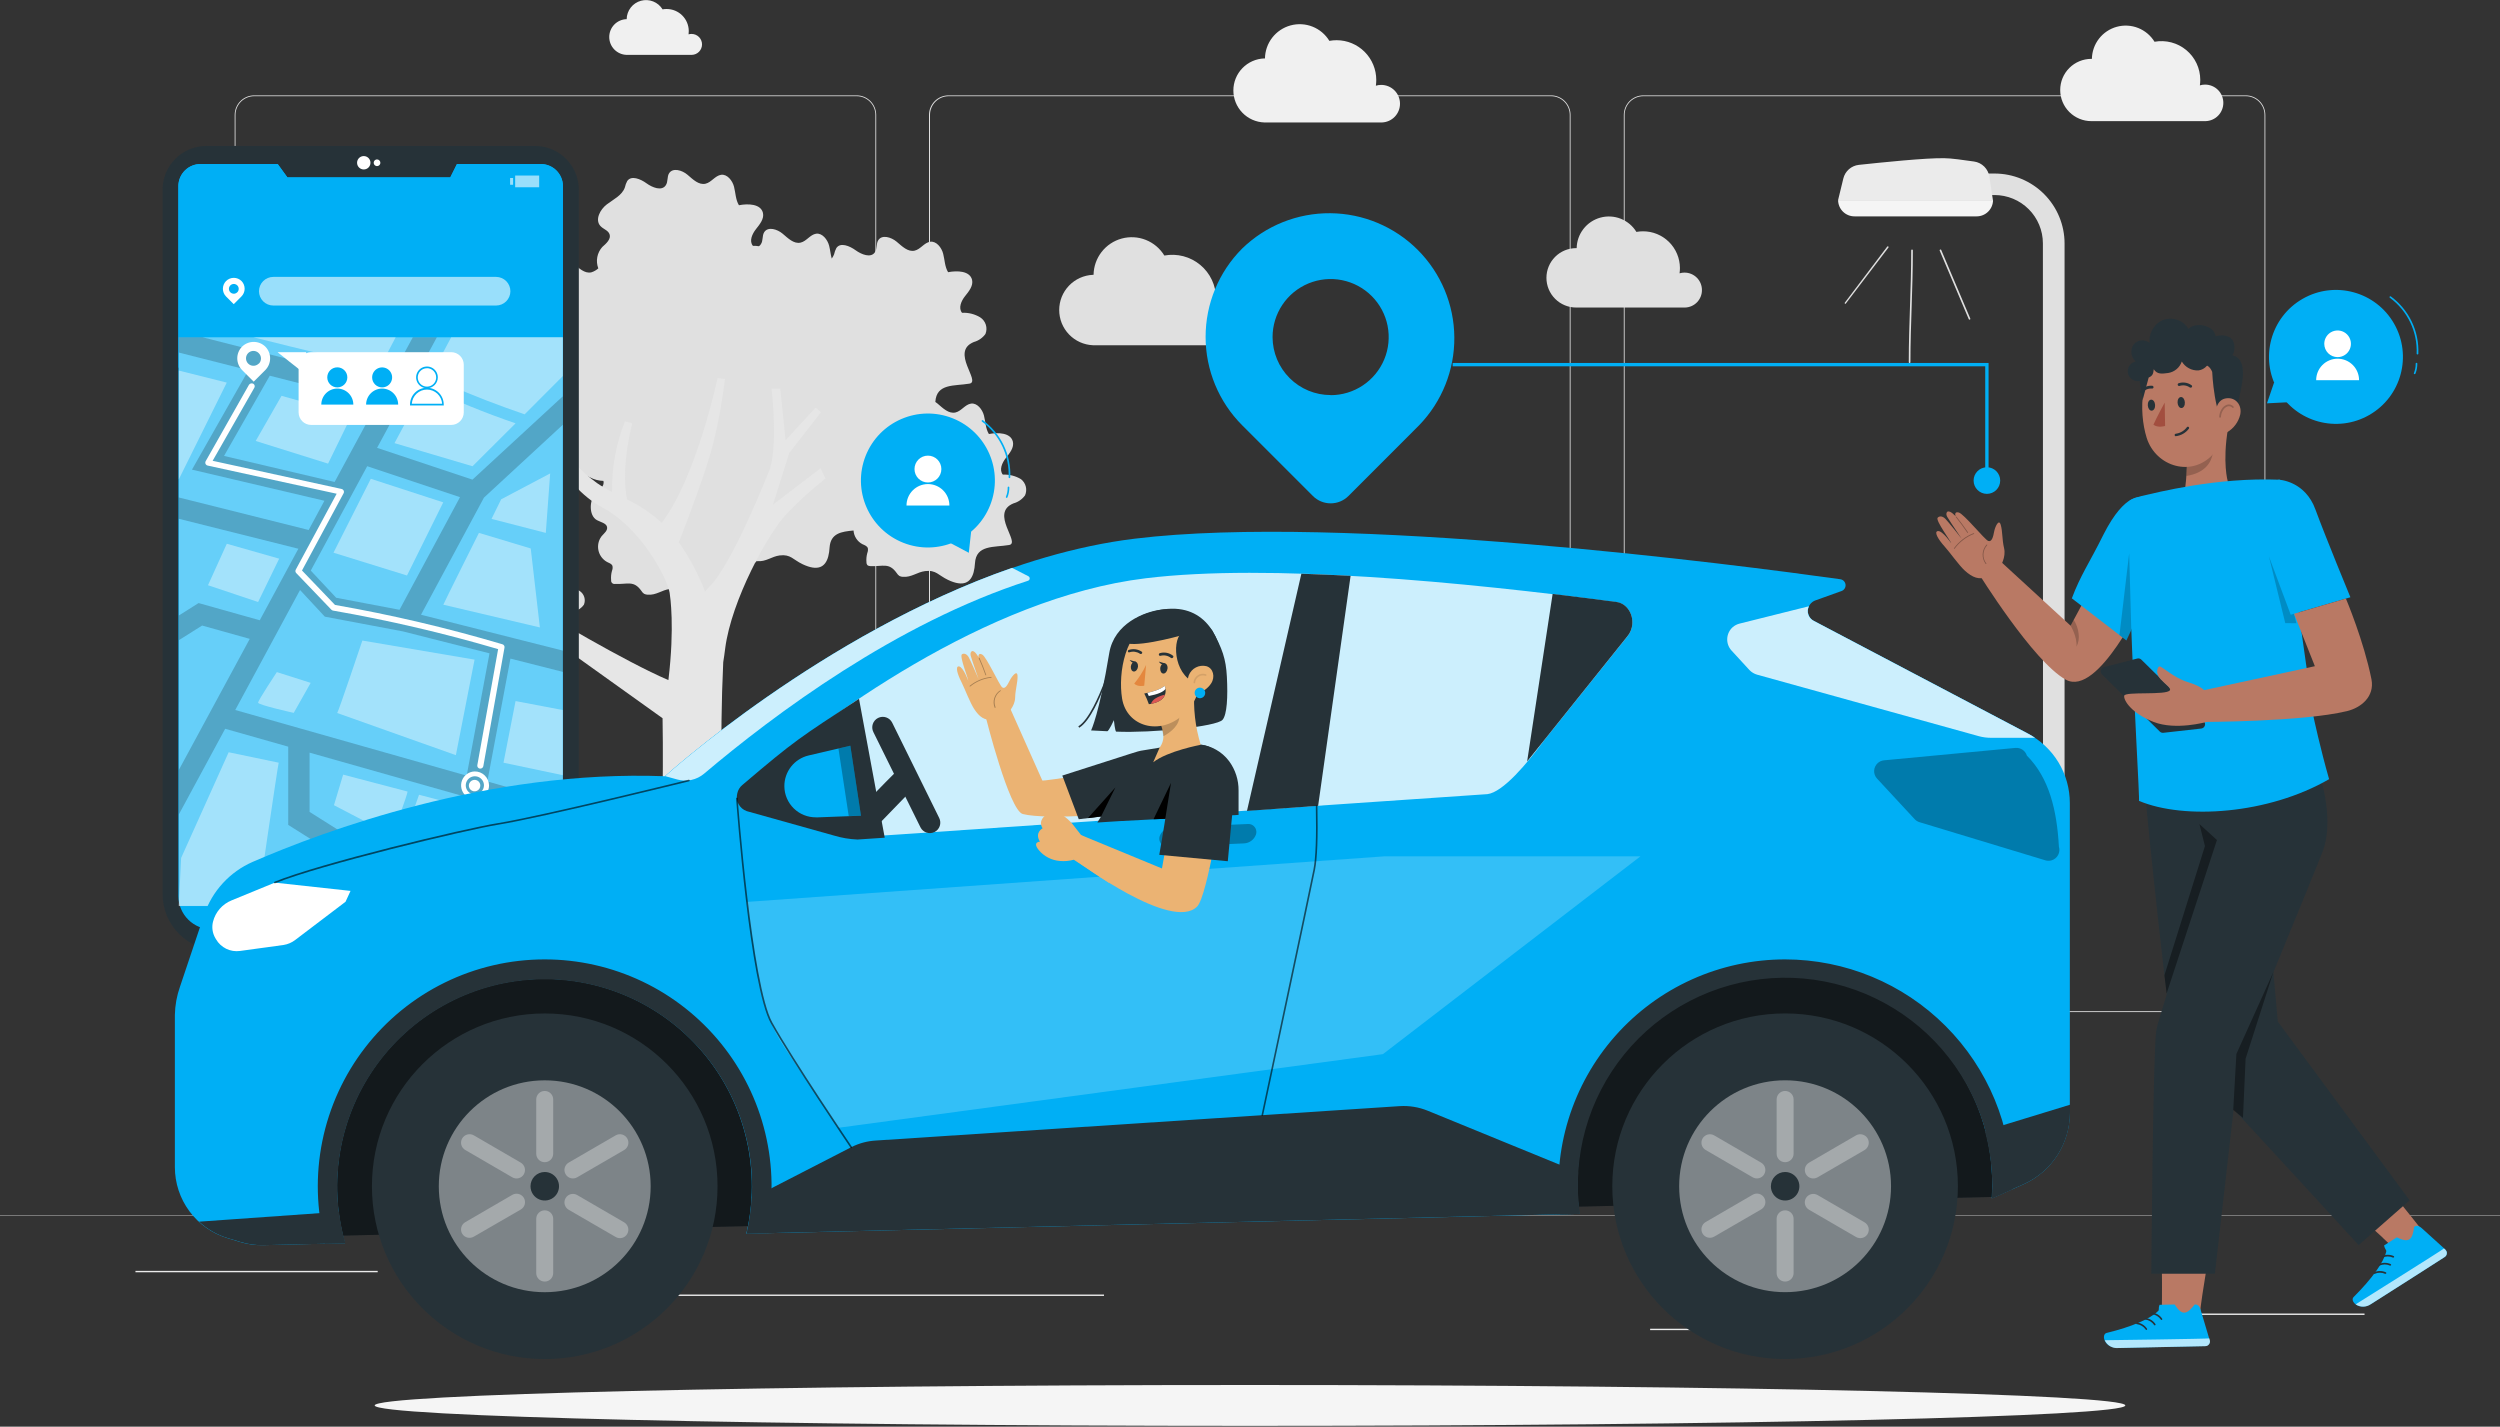 <svg width="750" height="428" viewBox="0 0 750 428" fill="none" xmlns="http://www.w3.org/2000/svg">
<rect x="0" y="0" width="750" height="428" fill="#333333" stroke="none"/>
<path d="M673.73 303.61H493C491.447 303.607 489.958 302.989 488.859 301.891C487.761 300.792 487.143 299.303 487.14 297.75V34.47C487.143 32.917 487.761 31.428 488.859 30.329C489.958 29.231 491.447 28.613 493 28.61H673.73C675.285 28.61 676.777 29.227 677.877 30.326C678.978 31.424 679.597 32.915 679.6 34.47V297.75C679.597 299.305 678.978 300.796 677.877 301.894C676.777 302.993 675.285 303.61 673.73 303.61ZM493 28.86C491.512 28.86 490.085 29.451 489.033 30.503C487.981 31.555 487.39 32.982 487.39 34.47V297.75C487.39 299.238 487.981 300.665 489.033 301.717C490.085 302.769 491.512 303.36 493 303.36H673.73C675.219 303.36 676.647 302.769 677.701 301.718C678.754 300.666 679.347 299.239 679.35 297.75V34.47C679.347 32.981 678.754 31.554 677.701 30.503C676.647 29.451 675.219 28.86 673.73 28.86H493Z" fill="#E0E0E0"/>
<path d="M465.31 303.61H284.56C283.007 303.607 281.518 302.989 280.419 301.891C279.321 300.792 278.703 299.303 278.7 297.75V34.47C278.703 32.917 279.321 31.428 280.419 30.329C281.518 29.231 283.007 28.613 284.56 28.61H465.31C466.863 28.613 468.352 29.231 469.451 30.329C470.549 31.428 471.167 32.917 471.17 34.47V297.75C471.167 299.303 470.549 300.792 469.451 301.891C468.352 302.989 466.863 303.607 465.31 303.61ZM284.56 28.86C283.082 28.876 281.669 29.474 280.628 30.524C279.588 31.574 279.002 32.992 279 34.47V297.75C279.003 299.237 279.594 300.663 280.646 301.714C281.698 302.766 283.123 303.357 284.61 303.36H465.31C466.797 303.357 468.222 302.766 469.274 301.714C470.325 300.663 470.917 299.237 470.92 297.75V34.47C470.917 32.983 470.325 31.558 469.274 30.506C468.222 29.455 466.797 28.863 465.31 28.86H284.56Z" fill="#E0E0E0"/>
<path d="M257 303.61H76.27C74.715 303.61 73.223 302.993 72.123 301.894C71.022 300.796 70.403 299.305 70.4 297.75V34.47C70.403 32.915 71.022 31.424 72.123 30.326C73.223 29.227 74.715 28.61 76.27 28.61H257C258.553 28.613 260.042 29.231 261.141 30.329C262.239 31.428 262.857 32.917 262.86 34.47V297.75C262.857 299.303 262.239 300.792 261.141 301.891C260.042 302.989 258.553 303.607 257 303.61ZM76.27 28.86C74.781 28.86 73.353 29.451 72.299 30.503C71.246 31.554 70.653 32.981 70.65 34.47V297.75C70.653 299.239 71.246 300.666 72.299 301.718C73.353 302.769 74.781 303.36 76.27 303.36H257C258.488 303.36 259.915 302.769 260.967 301.717C262.019 300.665 262.61 299.238 262.61 297.75V34.47C262.61 32.982 262.019 31.555 260.967 30.503C259.915 29.451 258.488 28.86 257 28.86H76.27Z" fill="#E0E0E0"/>
<path d="M750 364.68H0V364.8H750V364.68Z" fill="#E0E0E0"/>
<path d="M709.36 394.06H653.63V394.48H709.36V394.06Z" fill="#EBEBEB"/>
<path d="M509.67 398.62H495.04V399.04H509.67V398.62Z" fill="#EBEBEB"/>
<path d="M113.31 381.26H40.64V381.68H113.31V381.26Z" fill="#EBEBEB"/>
<path d="M138.96 381.26H128.3V381.68H138.96V381.26Z" fill="#EBEBEB"/>
<path d="M331.2 388.36H173.59V388.78H331.2V388.36Z" fill="#EBEBEB"/>
<path d="M306.31 143.76C304.668 142.768 302.766 142.291 300.85 142.39C299.68 140.96 300.63 138.82 301.76 137.39C302.89 135.96 304.29 134.29 303.86 132.49C303.19 129.79 299.4 129.68 296.67 130.21C295.67 128.58 295.67 126.56 295.19 124.67C294.71 122.78 293.1 120.81 291.31 121.08C289.52 121.35 288.42 123.32 286.66 123.74C284.61 124.22 282.83 122.41 281.23 121.05C281.029 120.882 280.818 120.725 280.6 120.58C280.94 114.96 286.29 115.86 290.84 115.09C294.4 114.5 284.97 105.5 292.16 102.6C293.555 102.217 294.779 101.37 295.63 100.2C295.994 99.314 296.036 98.327 295.747 97.413C295.458 96.5 294.857 95.716 294.05 95.2C292.412 94.215 290.518 93.742 288.61 93.84C287.44 92.41 288.38 90.26 289.52 88.84C290.66 87.42 292.04 85.74 291.62 83.94C290.94 81.24 287.16 81.13 284.43 81.66C283.43 80.03 283.43 78 282.95 76.12C282.47 74.24 280.87 72.26 279.07 72.52C277.27 72.78 276.18 74.77 274.41 75.19C272.36 75.67 270.59 73.85 268.98 72.5C267.37 71.15 264.57 70.29 263.47 72.08C262.81 73.14 263.2 74.62 262.47 75.68C261.28 77.48 258.47 76.37 256.69 75.08C254.91 73.79 252.11 72.61 250.91 74.41C250.6 75 250.371 75.629 250.23 76.28C250.055 76.741 249.816 77.176 249.52 77.57C249.17 76.32 249.06 74.97 248.74 73.71C248.25 71.84 246.65 69.85 244.85 70.11C243.05 70.37 241.96 72.37 240.2 72.78C238.15 73.27 236.38 71.44 234.77 70.09C233.16 68.74 230.36 67.88 229.25 69.68C228.59 70.74 228.99 72.22 228.25 73.28C228.108 73.518 227.913 73.72 227.68 73.87C227.082 73.771 226.476 73.731 225.87 73.75C224.69 72.33 225.64 70.2 226.78 68.75C227.92 67.3 229.31 65.64 228.88 63.85C228.21 61.14 224.42 61.04 221.68 61.57C220.68 59.93 220.68 57.9 220.21 56.03C219.74 54.16 218.12 52.16 216.32 52.44C214.52 52.72 213.43 54.69 211.67 55.11C209.62 55.59 207.85 53.79 206.24 52.42C204.63 51.05 201.83 50.22 200.72 52C200.07 53 200.46 54.55 199.72 55.6C198.53 57.39 195.72 56.28 193.95 54.99C192.18 53.7 189.36 52.52 188.16 54.32C187.841 54.91 187.609 55.544 187.47 56.2C186.65 58.6 184.04 59.8 182.03 61.33C180.02 62.86 178.42 65.93 180.12 67.8C180.96 68.73 182.45 69.08 182.87 70.28C183.38 71.69 181.87 73.07 180.69 74.09C179.918 74.946 179.398 75.998 179.186 77.131C178.975 78.264 179.08 79.433 179.49 80.51C178.89 81.052 178.181 81.457 177.41 81.7C175.41 82.18 173.59 80.37 171.98 79.02C170.37 77.67 167.57 76.81 166.47 78.6C165.81 79.6 166.2 81.14 165.47 82.2C164.28 83.99 161.47 82.89 159.7 81.6C157.93 80.31 155.11 79.13 153.91 80.93C153.598 81.52 153.366 82.149 153.22 82.8C152.4 85.19 149.79 86.39 147.78 87.93C145.77 89.47 144.17 92.52 145.87 94.4C146.68 95.34 148.07 95.72 148.55 96.8C147.13 96.24 145.5 96.38 144.84 97.44C144.18 98.5 144.58 99.98 143.84 101.03C142.66 102.83 139.84 101.73 138.08 100.43C136.32 99.13 133.48 97.96 132.28 99.76C131.971 100.354 131.743 100.986 131.6 101.64C130.77 104.04 128.17 105.22 126.16 106.76C124.15 108.3 122.55 111.37 124.25 113.24C125.09 114.16 126.58 114.52 127 115.72C127.52 117.14 126 118.52 124.83 119.53C122.83 121.21 122.48 126.26 125.1 127.65C126.21 128.23 127.85 128.53 128.1 129.65C128.35 130.77 127.23 131.58 126.5 132.42C126.332 132.638 126.181 132.868 126.05 133.11C125.72 133.709 125.511 134.367 125.435 135.046C125.359 135.726 125.418 136.414 125.609 137.07C125.799 137.727 126.117 138.34 126.545 138.873C126.972 139.407 127.501 139.851 128.1 140.18C128.73 140.46 129.5 140.72 129.74 141.38C129.833 141.872 129.777 142.38 129.58 142.84C129.332 143.758 129.248 144.713 129.33 145.66C129.31 145.817 129.327 145.976 129.38 146.125C129.434 146.274 129.522 146.408 129.637 146.516C129.752 146.625 129.891 146.704 130.043 146.748C130.195 146.792 130.355 146.8 130.51 146.77C134.3 146.94 136.12 145.6 138.43 148.89C138.635 149.223 138.907 149.509 139.23 149.73C139.541 149.887 139.882 149.972 140.23 149.98C142.83 150.2 144.51 148.58 146.91 148.27C150.23 147.85 150.91 149.55 153.83 150.92C158.39 153.08 160.61 151.75 161.48 148.63C161.703 147.746 161.837 146.841 161.88 145.93C161.872 145.25 162.011 144.577 162.287 143.956C162.564 143.334 162.97 142.78 163.48 142.33H163.55C165.98 142.54 167.63 141.15 169.76 140.72L171.12 140.57C173.65 140.57 174.49 142.07 177.12 143.27C178.332 143.892 179.668 144.234 181.03 144.27C181.41 145.69 180.03 146.96 178.82 147.94C176.82 149.63 176.49 154.68 179.11 156.06C180.2 156.64 181.86 156.96 182.11 158.06C182.36 159.16 181.24 159.99 180.51 160.82C180.34 161.032 180.189 161.26 180.06 161.5C179.395 162.713 179.237 164.14 179.621 165.468C180.005 166.797 180.9 167.92 182.11 168.59C182.73 168.89 183.51 169.13 183.74 169.78C183.841 170.277 183.789 170.793 183.59 171.26C183.332 172.173 183.247 173.126 183.34 174.07C183.32 174.227 183.337 174.386 183.39 174.535C183.444 174.684 183.532 174.818 183.647 174.926C183.762 175.035 183.901 175.114 184.053 175.158C184.205 175.202 184.365 175.21 184.52 175.18C188.31 175.35 190.13 174.01 192.44 177.3C192.636 177.637 192.906 177.924 193.23 178.14C193.559 178.298 193.916 178.39 194.28 178.41C196.88 178.62 198.56 176.99 200.96 176.69C204.27 176.27 204.96 177.97 207.86 179.34C212.44 181.49 214.66 180.17 215.52 177.05C215.751 176.164 215.889 175.255 215.93 174.34C216.27 168.73 221.62 169.62 226.18 168.86C226.339 168.85 226.493 168.797 226.625 168.708C226.757 168.618 226.862 168.494 226.93 168.35H227.22C229.82 168.56 231.5 166.94 233.89 166.63C237.22 166.21 237.89 167.91 240.81 169.28C245.38 171.44 247.6 170.11 248.46 166.99C248.691 166.104 248.829 165.195 248.87 164.28C249.17 159.92 252.47 159.49 256.06 159.15C256.115 160 256.387 160.822 256.849 161.538C257.311 162.254 257.948 162.84 258.7 163.24C259.34 163.53 260.11 163.78 260.35 164.44C260.438 164.932 260.382 165.439 260.19 165.9C259.937 166.814 259.852 167.766 259.94 168.71C259.932 169.035 260.051 169.35 260.27 169.59C260.517 169.758 260.812 169.842 261.11 169.83C264.9 170 266.72 168.66 269.04 171.96C269.241 172.29 269.511 172.573 269.83 172.79C270.14 172.95 270.482 173.039 270.83 173.05C273.43 173.26 275.11 171.64 277.51 171.33C280.83 170.91 281.51 172.61 284.43 173.98C289 176.14 291.22 174.81 292.08 171.69C292.307 170.806 292.444 169.901 292.49 168.99C292.82 163.37 298.18 164.27 302.74 163.5C306.3 162.91 296.85 153.91 304.05 151.01C305.442 150.626 306.663 149.78 307.51 148.61C307.878 147.783 307.959 146.858 307.742 145.979C307.525 145.101 307.021 144.32 306.31 143.76Z" fill="#E0E0E0"/>
<path d="M173.87 177.27C172.507 176.439 170.924 176.041 169.33 176.13C168.33 174.93 169.15 173.13 170.09 171.94C171.03 170.75 172.2 169.4 171.83 167.85C171.29 165.59 168.14 165.52 165.83 165.96C164.98 164.59 165.01 162.89 164.57 161.34C164.13 159.79 162.92 158.17 161.33 158.34C159.74 158.51 158.92 160.22 157.45 160.56C155.75 160.97 154.26 159.46 152.93 158.33C151.6 157.2 149.25 156.49 148.32 157.97C147.78 158.86 148.11 160.12 147.54 160.97C146.54 162.5 144.19 161.55 142.72 160.47C141.25 159.39 138.91 158.41 137.89 159.91C137.64 160.406 137.449 160.929 137.32 161.47C136.64 163.47 134.48 164.47 132.79 165.74C131.1 167.01 129.79 169.55 131.21 171.14C131.91 171.91 133.14 172.23 133.49 173.21C133.92 174.47 132.67 175.54 131.68 176.38C130.03 177.79 129.68 182 131.91 183.14C132.83 183.62 134.18 183.78 134.44 184.79C134.7 185.8 133.73 186.4 133.17 187.1C132.467 188.011 132.153 189.163 132.298 190.304C132.442 191.445 133.033 192.483 133.94 193.19C134.12 193.328 134.311 193.452 134.51 193.56C135.03 193.81 135.67 194.02 135.86 194.56C135.96 194.985 135.918 195.431 135.74 195.83C135.526 196.59 135.455 197.384 135.53 198.17C135.53 198.44 135.63 198.7 135.81 198.9C136.013 199.047 136.26 199.121 136.51 199.11C139.66 199.25 141.18 198.11 143.11 200.87C143.279 201.147 143.504 201.385 143.77 201.57C144.041 201.705 144.338 201.777 144.64 201.78C146.81 201.96 148.22 200.62 150.21 200.36C152.96 200.01 153.54 201.43 155.96 202.57C159.77 204.36 161.63 203.26 162.31 200.65C162.499 199.917 162.613 199.166 162.65 198.41C162.93 193.73 167.39 194.41 171.19 193.83C174.19 193.33 166.3 185.83 172.28 183.42C173.446 183.109 174.468 182.402 175.17 181.42C175.476 180.686 175.514 179.867 175.276 179.108C175.038 178.349 174.541 177.698 173.87 177.27Z" fill="#E0E0E0"/>
<path d="M231.89 151.4L236.78 135.89L246.3 123.65L244.67 122.29L235.67 132.08L234.08 116.57H231.48C231.48 116.57 233.61 135 230.54 141.74C230.54 141.74 219.38 170.14 212.54 176.28C212.159 176.641 211.823 177.047 211.54 177.49C209.508 172.261 206.859 167.292 203.65 162.69C206.34 155.83 212.09 140.74 214.05 132.69C215.579 126.432 216.728 120.087 217.49 113.69L215.27 113.44C215.27 113.44 208.95 143.26 198.51 156.84C195.422 153.993 191.919 151.633 188.12 149.84C187.27 145.65 186.91 138.36 189.68 126.97L187.48 126.41C184.802 133.151 183.493 140.358 183.63 147.61C182.06 146.818 180.547 145.92 179.1 144.92C169.11 137.8 162 125 162 125L160 127C160 127 168.59 145.85 180.55 152.15C192.51 158.45 200.27 173.79 200.89 177.81C201.06 178.96 202.44 188.07 200.52 204.03C187.79 198.6 162.52 183.65 160.89 182.27L157.95 186.27L198.77 215.47C199.41 254.39 196.47 294.88 196.57 303.64H220.34C219.76 291.56 214.75 246.11 216.97 198.64C217.16 197.47 217.36 196.13 217.55 194.57C219.41 180.01 230.46 160.1 235.72 154.44C239.416 150.531 243.394 146.898 247.62 143.57L246.18 140.47L231.89 151.4Z" fill="#E6E6E6"/>
<path d="M420 31.1C419.997 29.608 419.403 28.177 418.348 27.122C417.293 26.067 415.862 25.473 414.37 25.47C413.824 25.469 413.282 25.55 412.76 25.71C412.84 25.137 412.88 24.559 412.88 23.98C412.88 20.826 411.63 17.8 409.403 15.565C407.176 13.331 404.155 12.07 401 12.06C400.266 12.061 399.533 12.128 398.81 12.26C397.635 10.329 395.863 8.832 393.763 7.996C391.663 7.16 389.348 7.03 387.167 7.625C384.986 8.22 383.058 9.507 381.673 11.294C380.288 13.081 379.522 15.27 379.49 17.53H379.31C376.816 17.61 374.452 18.658 372.716 20.45C370.98 22.243 370.01 24.64 370.01 27.135C370.01 29.63 370.98 32.027 372.716 33.82C374.452 35.612 376.816 36.66 379.31 36.74H414.57C416.031 36.691 417.415 36.074 418.429 35.021C419.442 33.968 420.006 32.562 420 31.1Z" fill="#F0F0F0"/>
<path d="M510.58 87C510.58 85.615 510.03 84.288 509.051 83.309C508.072 82.33 506.744 81.78 505.36 81.78C504.855 81.772 504.351 81.847 503.87 82C503.942 81.466 503.979 80.928 503.98 80.39C503.964 77.467 502.792 74.669 500.719 72.608C498.647 70.547 495.843 69.39 492.92 69.39C492.249 69.392 491.58 69.452 490.92 69.57C489.828 67.784 488.187 66.4 486.242 65.626C484.296 64.853 482.153 64.731 480.132 65.28C478.112 65.829 476.325 67.019 475.039 68.671C473.753 70.322 473.037 72.347 473 74.44H472.84C470.477 74.44 468.211 75.379 466.54 77.05C464.869 78.721 463.93 80.987 463.93 83.35C463.93 85.713 464.869 87.979 466.54 89.65C468.211 91.321 470.477 92.26 472.84 92.26H505.55C506.909 92.213 508.196 91.637 509.136 90.654C510.075 89.671 510.594 88.36 510.58 87Z" fill="#E0E0E0"/>
<path d="M210.61 13.32C210.61 12.487 210.279 11.689 209.69 11.1C209.101 10.511 208.303 10.18 207.47 10.18C207.165 10.173 206.861 10.217 206.57 10.31C206.612 9.978 206.632 9.644 206.63 9.31C206.622 7.556 205.92 5.876 204.678 4.638C203.436 3.399 201.754 2.703 200 2.7C199.587 2.697 199.176 2.734 198.77 2.81C198.114 1.734 197.126 0.901 195.956 0.436C194.785 -0.03 193.495 -0.102 192.279 0.23C191.064 0.562 189.989 1.279 189.218 2.275C188.446 3.271 188.018 4.49 188 5.75H187.9C186.52 5.81 185.216 6.4 184.26 7.398C183.305 8.395 182.771 9.724 182.771 11.105C182.771 12.486 183.305 13.815 184.26 14.812C185.216 15.81 186.52 16.4 187.9 16.46H207.56C208.377 16.437 209.153 16.096 209.722 15.509C210.292 14.923 210.61 14.137 210.61 13.32Z" fill="#F0F0F0"/>
<path d="M667 30.85C667 30.131 666.858 29.419 666.583 28.754C666.307 28.09 665.903 27.487 665.394 26.979C664.885 26.471 664.281 26.068 663.616 25.794C662.952 25.519 662.239 25.379 661.52 25.38C660.991 25.377 660.465 25.454 659.96 25.61C660.04 25.054 660.08 24.492 660.08 23.93C660.074 22.229 659.695 20.55 658.97 19.012C658.245 17.473 657.191 16.113 655.883 15.026C654.574 13.939 653.044 13.152 651.398 12.721C649.753 12.289 648.033 12.224 646.36 12.53C645.214 10.656 643.491 9.204 641.449 8.394C639.407 7.584 637.157 7.459 635.038 8.037C632.919 8.616 631.045 9.867 629.698 11.602C628.351 13.338 627.605 15.464 627.57 17.66H627.4C624.923 17.66 622.547 18.644 620.796 20.396C619.044 22.147 618.06 24.523 618.06 27C618.06 29.477 619.044 31.853 620.796 33.604C622.547 35.356 624.923 36.34 627.4 36.34H661.68C663.108 36.301 664.464 35.705 665.458 34.679C666.452 33.653 667.006 32.279 667 30.85Z" fill="#F0F0F0"/>
<path d="M372.64 97.37C372.64 95.728 371.988 94.154 370.827 92.993C369.666 91.832 368.092 91.18 366.45 91.18C365.851 91.181 365.255 91.269 364.68 91.44C364.773 90.811 364.817 90.176 364.81 89.54C364.807 87.616 364.381 85.717 363.562 83.976C362.744 82.235 361.552 80.696 360.072 79.467C358.592 78.238 356.86 77.35 354.999 76.864C353.137 76.379 351.192 76.309 349.3 76.66C348.009 74.538 346.062 72.894 343.755 71.975C341.447 71.056 338.903 70.912 336.506 71.566C334.11 72.219 331.991 73.635 330.469 75.598C328.947 77.561 328.105 79.966 328.07 82.45H327.87C325.149 82.568 322.578 83.733 320.695 85.7C318.811 87.668 317.76 90.286 317.76 93.01C317.76 95.734 318.811 98.352 320.695 100.32C322.578 102.287 325.149 103.451 327.87 103.57H366.63C368.243 103.526 369.775 102.852 370.898 101.694C372.021 100.535 372.646 98.983 372.64 97.37Z" fill="#E0E0E0"/>
<path d="M612.92 303.28H619.37V73.06C619.37 67.49 617.157 62.149 613.219 58.211C609.281 54.273 603.939 52.06 598.37 52.06H592.67V58.51H598.37C602.214 58.515 605.899 60.045 608.617 62.763C611.335 65.481 612.865 69.166 612.87 73.01L612.92 303.28Z" fill="#E0E0E0"/>
<path d="M551.43 60H597.87L596.81 53C596.636 51.855 596.099 50.796 595.278 49.978C594.457 49.161 593.396 48.629 592.25 48.46C589.19 48.01 585.19 47.46 583.31 47.46C577.82 47.34 564.31 48.75 557.65 49.46C556.548 49.58 555.51 50.037 554.677 50.769C553.845 51.501 553.259 52.472 553 53.55L551.43 60Z" fill="#EBEBEB"/>
<path d="M556.34 64.91H593C594.3 64.91 595.548 64.394 596.468 63.475C597.389 62.557 597.907 61.31 597.91 60.01H551.43C551.43 60.654 551.557 61.292 551.804 61.888C552.051 62.483 552.413 63.023 552.869 63.478C553.325 63.934 553.866 64.294 554.462 64.54C555.057 64.786 555.696 64.911 556.34 64.91Z" fill="#F5F5F5"/>
<path d="M590.85 95.9C590.8 95.898 590.752 95.882 590.712 95.854C590.671 95.825 590.639 95.786 590.62 95.74L581.91 75.2C581.897 75.169 581.89 75.136 581.89 75.103C581.89 75.069 581.897 75.036 581.91 75.005C581.923 74.975 581.942 74.947 581.966 74.924C581.99 74.9 582.019 74.882 582.05 74.87C582.079 74.855 582.111 74.847 582.144 74.846C582.177 74.845 582.209 74.85 582.239 74.863C582.27 74.875 582.297 74.894 582.319 74.917C582.342 74.941 582.359 74.969 582.37 75L591.08 95.55C591.093 95.58 591.1 95.613 591.101 95.646C591.102 95.679 591.096 95.711 591.084 95.742C591.072 95.773 591.053 95.801 591.031 95.824C591.008 95.848 590.98 95.867 590.95 95.88L590.85 95.9Z" fill="#E0E0E0"/>
<path d="M572.88 108.94C572.814 108.94 572.75 108.914 572.703 108.867C572.656 108.82 572.63 108.756 572.63 108.69C572.63 102.76 572.82 97.23 573 91.89C573.18 86.55 573.36 81.03 573.36 75.1C573.36 75.034 573.386 74.97 573.433 74.923C573.48 74.876 573.544 74.85 573.61 74.85C573.676 74.85 573.74 74.876 573.787 74.923C573.834 74.97 573.86 75.034 573.86 75.1C573.86 81.03 573.67 86.56 573.5 91.9C573.33 97.24 573.13 102.76 573.13 108.69C573.13 108.756 573.104 108.82 573.057 108.867C573.01 108.914 572.946 108.94 572.88 108.94Z" fill="#E0E0E0"/>
<path d="M553.64 91.15C553.583 91.149 553.528 91.132 553.48 91.1C553.456 91.078 553.437 91.051 553.424 91.02C553.411 90.99 553.404 90.958 553.404 90.925C553.404 90.892 553.411 90.86 553.424 90.83C553.437 90.8 553.456 90.773 553.48 90.75L566.15 74C566.17 73.974 566.194 73.952 566.223 73.935C566.251 73.918 566.282 73.907 566.315 73.903C566.347 73.898 566.38 73.9 566.412 73.908C566.444 73.916 566.474 73.93 566.5 73.95C566.524 73.973 566.543 74 566.556 74.03C566.569 74.06 566.576 74.092 566.576 74.125C566.576 74.158 566.569 74.19 566.556 74.221C566.543 74.251 566.524 74.278 566.5 74.3L553.79 91.01C553.777 91.043 553.757 91.073 553.731 91.097C553.705 91.121 553.674 91.139 553.64 91.15Z" fill="#E0E0E0"/>
<path d="M637.6 421.63C637.6 425.02 520.03 427.76 375 427.76C229.97 427.76 112.4 425 112.4 421.63C112.4 418.26 230 415.5 375 415.5C520 415.5 637.6 418.25 637.6 421.63Z" fill="#F5F5F5"/>
<path d="M61.88 43.79H160.51C163.995 43.79 167.337 45.174 169.801 47.639C172.266 50.103 173.65 53.445 173.65 56.93V268.19C173.65 272.699 171.859 277.023 168.671 280.211C165.483 283.399 161.159 285.19 156.65 285.19H65.77C61.261 285.19 56.937 283.399 53.749 280.211C50.561 277.023 48.77 272.699 48.77 268.19V56.93C48.77 53.45 50.15 50.113 52.608 47.649C55.066 45.186 58.4 43.798 61.88 43.79Z" fill="#263238"/>
<path d="M137.09 49.21L135.09 53.21H86.21L83.31 49.21H60.2C59.327 49.205 58.461 49.372 57.652 49.701C56.843 50.03 56.108 50.516 55.486 51.13C54.865 51.743 54.371 52.474 54.032 53.278C53.693 54.083 53.516 54.947 53.51 55.82V268.82C53.526 271.486 54.6 274.037 56.496 275.912C58.391 277.788 60.954 278.833 63.62 278.82H158.77C160.091 278.828 161.4 278.575 162.623 278.077C163.846 277.579 164.959 276.844 165.898 275.915C166.837 274.987 167.583 273.882 168.095 272.665C168.607 271.447 168.874 270.141 168.88 268.82V55.82C168.875 54.947 168.698 54.083 168.359 53.278C168.02 52.474 167.525 51.743 166.904 51.13C166.283 50.516 165.547 50.03 164.738 49.701C163.929 49.372 163.064 49.205 162.19 49.21H137.09Z" fill="#00AFF5"/>
<path d="M109.13 50.84C110.24 50.84 111.14 49.94 111.14 48.83C111.14 47.72 110.24 46.82 109.13 46.82C108.02 46.82 107.12 47.72 107.12 48.83C107.12 49.94 108.02 50.84 109.13 50.84Z" fill="white"/>
<path d="M114.11 48.83C114.11 49.028 114.051 49.221 113.941 49.386C113.831 49.55 113.675 49.678 113.493 49.754C113.31 49.83 113.109 49.849 112.915 49.811C112.721 49.772 112.543 49.677 112.403 49.537C112.263 49.397 112.168 49.219 112.129 49.025C112.09 48.831 112.11 48.63 112.186 48.447C112.262 48.265 112.39 48.108 112.554 47.999C112.719 47.889 112.912 47.83 113.11 47.83C113.375 47.83 113.629 47.935 113.817 48.123C114.005 48.31 114.11 48.565 114.11 48.83Z" fill="white"/>
<path d="M162.19 49.21H137.09L135.09 53.21H86.21L83.31 49.21H60.2C59.327 49.205 58.461 49.372 57.652 49.701C56.843 50.03 56.108 50.516 55.486 51.13C54.865 51.743 54.371 52.474 54.032 53.278C53.693 54.083 53.516 54.947 53.51 55.82V110.31H168.88V55.82C168.875 54.947 168.698 54.083 168.359 53.278C168.02 52.474 167.525 51.743 166.904 51.13C166.283 50.516 165.547 50.03 164.738 49.701C163.929 49.372 163.064 49.205 162.19 49.21Z" fill="#00AFF5"/>
<path opacity="0.6" d="M153.93 53.4H153.03V55.43H153.93V53.4Z" fill="white"/>
<path opacity="0.6" d="M161.75 52.66H154.55V56.18H161.75V52.66Z" fill="white"/>
<path opacity="0.4" d="M168.84 101.19H53.64V271.77H168.84V101.19Z" fill="white"/>
<path opacity="0.2" d="M168.84 127.43V118.89L141.74 143.89L113.12 134.36L131.05 101.2H123.84L116.2 115.3L60.75 101.18H53.66V105.77L74.53 111.06L57.59 140.89L97.32 150.23L92.6 159L53.6 149.23V155.62L89.51 164.62L77.93 186.08L59.57 180.92L53.64 184.66V192.07L60.64 187.66L74.93 191.66L53.64 231V244.35L67.55 218.63L86.47 224V247.47L125 271.77H137.6L92.87 243.57V225.79L168.87 247.32V240.88L146.2 234.43L153.13 197.58L168.91 201.58V195.2L126.3 184.42L145.19 149.28L168.84 127.43ZM67.21 136.78L80.93 112.71L113.19 120.93L100.39 144.59L67.21 136.78ZM146.85 196L140 232.7L70.57 213L90.01 177L97.45 185L120.83 189.41L146.85 196ZM119.85 182.94L100.85 179.33L93.23 171.18L110.16 139.86L138 149.15L119.85 182.94Z" fill="black"/>
<path opacity="0.6" d="M148.84 91.66H82C80.86 91.66 79.767 91.209 78.959 90.405C78.152 89.601 77.695 88.51 77.69 87.37C77.693 86.231 78.147 85.138 78.952 84.332C79.758 83.527 80.85 83.073 81.99 83.07H148.84C149.405 83.073 149.963 83.186 150.484 83.405C151.005 83.624 151.477 83.942 151.875 84.344C152.272 84.745 152.587 85.22 152.8 85.743C153.014 86.266 153.123 86.825 153.12 87.39C153.112 88.522 152.658 89.605 151.857 90.404C151.056 91.204 149.972 91.655 148.84 91.66Z" fill="white"/>
<path d="M72.47 84.32C72.164 84.014 71.801 83.77 71.401 83.604C71.002 83.439 70.573 83.353 70.14 83.353C69.707 83.353 69.278 83.439 68.879 83.604C68.479 83.77 68.116 84.014 67.81 84.32C67.205 84.937 66.867 85.766 66.867 86.63C66.867 87.494 67.205 88.323 67.81 88.94L70.12 91.25L72.43 88.94C73.04 88.329 73.386 87.502 73.393 86.638C73.401 85.775 73.069 84.942 72.47 84.32ZM71.18 87.69C70.974 87.896 70.713 88.035 70.427 88.092C70.142 88.149 69.847 88.12 69.578 88.008C69.31 87.897 69.08 87.709 68.919 87.467C68.757 87.225 68.671 86.941 68.671 86.65C68.671 86.36 68.757 86.075 68.919 85.834C69.08 85.592 69.31 85.404 69.578 85.292C69.847 85.181 70.142 85.152 70.427 85.208C70.713 85.265 70.974 85.405 71.18 85.61C71.318 85.746 71.427 85.908 71.502 86.087C71.577 86.265 71.615 86.457 71.615 86.65C71.615 86.844 71.577 87.035 71.502 87.214C71.427 87.392 71.318 87.554 71.18 87.69Z" fill="white"/>
<path d="M142.37 231.43C141.548 231.459 140.754 231.73 140.085 232.208C139.415 232.686 138.902 233.35 138.608 234.118C138.313 234.885 138.251 235.723 138.43 236.525C138.608 237.328 139.018 238.061 139.61 238.632C140.201 239.203 140.948 239.587 141.756 239.737C142.565 239.887 143.399 239.796 144.156 239.475C144.913 239.154 145.559 238.617 146.013 237.931C146.467 237.246 146.71 236.442 146.71 235.62C146.701 235.06 146.581 234.507 146.358 233.993C146.135 233.479 145.813 233.014 145.409 232.624C145.006 232.235 144.53 231.929 144.009 231.724C143.487 231.519 142.93 231.419 142.37 231.43ZM142.37 238.34C141.834 238.322 141.315 238.147 140.878 237.836C140.441 237.525 140.105 237.092 139.912 236.591C139.719 236.091 139.679 235.544 139.795 235.021C139.911 234.497 140.179 234.019 140.565 233.647C140.951 233.274 141.438 233.024 141.966 232.927C142.493 232.829 143.038 232.89 143.531 233.1C144.025 233.311 144.445 233.662 144.74 234.11C145.035 234.558 145.192 235.083 145.19 235.62C145.184 235.984 145.105 236.343 144.96 236.676C144.815 237.01 144.605 237.312 144.344 237.564C144.082 237.817 143.773 238.015 143.434 238.148C143.095 238.281 142.734 238.347 142.37 238.34Z" fill="white"/>
<path d="M144.09 235.62C144.102 235.963 144.012 236.301 143.83 236.591C143.648 236.882 143.384 237.112 143.071 237.251C142.758 237.391 142.411 237.433 142.073 237.374C141.736 237.315 141.424 237.156 141.177 236.918C140.93 236.68 140.76 236.374 140.689 236.038C140.618 235.703 140.648 235.354 140.776 235.037C140.905 234.719 141.125 234.446 141.409 234.255C141.693 234.063 142.028 233.96 142.37 233.96C142.818 233.955 143.249 234.126 143.571 234.437C143.893 234.748 144.08 235.173 144.09 235.62Z" fill="white"/>
<path opacity="0.4" d="M127.5 115.89L118.35 132.94L141.75 139.87L154.67 127C145.402 123.837 136.329 120.127 127.5 115.89Z" fill="white"/>
<path opacity="0.4" d="M168.84 101.18V112.82L157.39 124.3C149.69 121.65 142.09 118.79 134.69 115.47C132.82 114.64 130.96 113.77 129.13 112.87L135.36 101.18H168.84Z" fill="white"/>
<path opacity="0.4" d="M111.24 143.64L132.97 150.71L122.1 172.65L100.05 165.81L111.24 143.64Z" fill="white"/>
<path opacity="0.4" d="M133 181.41C133.19 180.82 143.68 159.87 143.68 159.87L159.22 164.54L161.96 188.23L133 181.41Z" fill="white"/>
<path opacity="0.4" d="M147.46 155.67L163.74 159.87L165.05 142.03L150.35 149.79L147.46 155.67Z" fill="white"/>
<path opacity="0.4" d="M101.16 213.9C101.49 213.64 108.71 192.17 108.71 192.17L142.37 197.89L136.76 226.55L101.16 213.9Z" fill="white"/>
<path opacity="0.4" d="M83.05 201.63L93.2 204.86L88.12 213.86C88.12 213.86 77.43 211.49 77.43 210.8C77.43 210.11 83.05 201.63 83.05 201.63Z" fill="white"/>
<path opacity="0.4" d="M83.61 228.81C83.36 229.4 77.19 271.81 77.19 271.81H53.64L54.34 257.38L68.6 225.68L83.61 228.81Z" fill="white"/>
<path opacity="0.4" d="M168.84 249.73V267.62L143.09 268.62L120.71 252.53C120.71 252.53 124.56 241.83 125.71 238.43L168.84 249.73Z" fill="white"/>
<path opacity="0.4" d="M122.27 237.47L102.94 232.39L100.19 241.56L117.69 250.69C117.69 250.69 122.27 238.34 122.27 237.47Z" fill="white"/>
<path opacity="0.4" d="M168.84 213.02V232.56L151.05 228.81L154.67 210.32L168.84 213.02Z" fill="white"/>
<path opacity="0.4" d="M62.4 175.57L68.04 163.13L83.75 167.6L77.43 180.6L62.4 175.57Z" fill="white"/>
<path opacity="0.4" d="M76.71 132.29L84.46 118.75L105.47 124.63L98.42 139.09L76.71 132.29Z" fill="white"/>
<path opacity="0.4" d="M118.7 101.18C116.7 104.98 114.24 109.81 113.84 110.12C113.44 110.43 87.46 104.07 76 101.18H118.7Z" fill="white"/>
<path opacity="0.4" d="M68.03 114.78L53.64 143.8V111.17L68.03 114.78Z" fill="white"/>
<path d="M144.09 230.58H143.93C143.702 230.541 143.498 230.415 143.36 230.229C143.222 230.042 143.161 229.81 143.19 229.58L149.44 194.74C133.169 189.952 116.639 186.092 99.93 183.18C99.733 183.148 99.55 183.053 99.41 182.91L88.86 171.91C88.734 171.779 88.653 171.612 88.628 171.433C88.603 171.253 88.635 171.07 88.72 170.91L101 148.12L62.29 139.67C62.174 139.648 62.064 139.602 61.967 139.536C61.869 139.47 61.785 139.385 61.721 139.286C61.656 139.187 61.612 139.077 61.592 138.96C61.571 138.844 61.574 138.725 61.6 138.61C61.62 138.53 61.65 138.452 61.69 138.38L74.69 115.44C74.825 115.242 75.026 115.099 75.257 115.036C75.488 114.974 75.734 114.997 75.95 115.1C76.055 115.155 76.148 115.231 76.222 115.323C76.297 115.415 76.352 115.522 76.385 115.636C76.418 115.75 76.427 115.869 76.413 115.987C76.398 116.104 76.36 116.218 76.3 116.32L63.79 138.24L102.48 146.69C102.595 146.714 102.705 146.76 102.802 146.827C102.899 146.893 102.982 146.978 103.046 147.076C103.11 147.175 103.154 147.285 103.176 147.401C103.197 147.516 103.195 147.635 103.17 147.75C103.157 147.825 103.13 147.896 103.09 147.96L90.6 171.15L100.5 181.48C117.453 184.445 134.221 188.385 150.72 193.28C150.931 193.339 151.112 193.474 151.228 193.659C151.345 193.843 151.388 194.065 151.35 194.28L145 229.84C144.96 230.051 144.847 230.241 144.68 230.376C144.514 230.512 144.305 230.584 144.09 230.58Z" fill="white"/>
<path d="M79.61 104C78.675 103.084 77.419 102.571 76.11 102.571C74.801 102.571 73.545 103.084 72.61 104C71.694 104.935 71.181 106.191 71.181 107.5C71.181 108.809 71.694 110.065 72.61 111L76.11 114.5L79.61 111C80.526 110.065 81.039 108.809 81.039 107.5C81.039 106.191 80.526 104.935 79.61 104ZM77.61 109.08C77.298 109.392 76.901 109.605 76.468 109.692C76.035 109.778 75.587 109.734 75.179 109.566C74.771 109.397 74.423 109.111 74.177 108.745C73.932 108.378 73.801 107.946 73.801 107.505C73.801 107.064 73.932 106.632 74.177 106.266C74.423 105.899 74.771 105.613 75.179 105.444C75.587 105.276 76.035 105.232 76.468 105.318C76.901 105.405 77.298 105.618 77.61 105.93C77.824 106.135 77.994 106.38 78.112 106.652C78.23 106.923 78.293 107.216 78.296 107.512C78.3 107.808 78.245 108.101 78.134 108.376C78.023 108.65 77.858 108.9 77.65 109.11L77.61 109.08Z" fill="white"/>
<path d="M135.36 105.65H93.35C91.268 105.65 89.58 107.338 89.58 109.42V123.71C89.58 125.792 91.268 127.48 93.35 127.48H135.36C137.442 127.48 139.13 125.792 139.13 123.71V109.42C139.13 107.338 137.442 105.65 135.36 105.65Z" fill="white"/>
<path d="M101.19 116.22C102.853 116.22 104.2 114.872 104.2 113.21C104.2 111.548 102.853 110.2 101.19 110.2C99.528 110.2 98.18 111.548 98.18 113.21C98.18 114.872 99.528 116.22 101.19 116.22Z" fill="#00AFF5"/>
<path d="M101.19 116.57C99.916 116.573 98.695 117.081 97.795 117.982C96.895 118.884 96.39 120.106 96.39 121.38H106C106 120.748 105.876 120.123 105.634 119.539C105.392 118.956 105.038 118.426 104.591 117.979C104.145 117.532 103.614 117.178 103.031 116.936C102.447 116.694 101.822 116.57 101.19 116.57Z" fill="#00AFF5"/>
<path d="M114.64 116.22C115.233 116.22 115.813 116.044 116.307 115.714C116.8 115.385 117.185 114.916 117.412 114.368C117.639 113.82 117.698 113.217 117.582 112.635C117.467 112.053 117.181 111.518 116.761 111.099C116.342 110.679 115.807 110.393 115.225 110.278C114.643 110.162 114.04 110.221 113.492 110.448C112.944 110.675 112.475 111.06 112.146 111.553C111.816 112.047 111.64 112.627 111.64 113.22C111.64 114.016 111.956 114.779 112.519 115.341C113.081 115.904 113.844 116.22 114.64 116.22Z" fill="#00AFF5"/>
<path d="M114.64 116.57C113.365 116.573 112.143 117.08 111.242 117.982C110.34 118.883 109.833 120.105 109.83 121.38H119.45C119.45 120.104 118.943 118.881 118.041 117.979C117.139 117.077 115.916 116.57 114.64 116.57Z" fill="#00AFF5"/>
<path d="M128.09 116.47C127.445 116.47 126.815 116.279 126.279 115.921C125.743 115.562 125.325 115.053 125.078 114.458C124.831 113.862 124.767 113.206 124.893 112.574C125.019 111.942 125.329 111.361 125.785 110.905C126.241 110.449 126.822 110.138 127.454 110.013C128.086 109.887 128.742 109.951 129.338 110.198C129.933 110.445 130.442 110.863 130.801 111.399C131.159 111.935 131.35 112.565 131.35 113.21C131.35 114.075 131.007 114.904 130.395 115.515C129.784 116.126 128.955 116.47 128.09 116.47ZM128.09 110.47C127.544 110.47 127.011 110.632 126.557 110.935C126.103 111.238 125.749 111.669 125.54 112.174C125.331 112.678 125.277 113.233 125.383 113.768C125.49 114.304 125.752 114.796 126.138 115.182C126.524 115.568 127.016 115.83 127.552 115.937C128.087 116.043 128.642 115.989 129.146 115.78C129.651 115.571 130.082 115.217 130.385 114.763C130.688 114.309 130.85 113.776 130.85 113.23C130.851 112.866 130.781 112.506 130.643 112.169C130.505 111.833 130.302 111.526 130.046 111.268C129.79 111.01 129.485 110.805 129.149 110.665C128.814 110.524 128.454 110.451 128.09 110.45V110.47Z" fill="#00AFF5"/>
<path d="M133.15 121.63H123V121.38C123 120.038 123.533 118.751 124.482 117.802C125.431 116.853 126.718 116.32 128.06 116.32C129.402 116.32 130.689 116.853 131.638 117.802C132.587 118.751 133.12 120.038 133.12 121.38L133.15 121.63ZM123.54 121.13H132.64C132.563 119.975 132.051 118.893 131.206 118.102C130.361 117.312 129.247 116.872 128.09 116.872C126.933 116.872 125.819 117.312 124.974 118.102C124.129 118.893 123.617 119.975 123.54 121.13Z" fill="#00AFF5"/>
<path d="M91.88 105.65H83.26C83.26 105.65 90.48 111.45 90.65 111.45C90.82 111.45 91.88 105.65 91.88 105.65Z" fill="white"/>
<path opacity="0.4" d="M83.61 271.77C82.87 271.77 89.45 257.64 89.41 257.37C89.23 256.24 113.72 271.77 113.72 271.77H83.61Z" fill="white"/>
<path d="M372.66 74.55C379.731 67.692 389.216 63.89 399.067 63.965C408.917 64.04 418.343 67.986 425.309 74.951C432.276 81.915 436.223 91.341 436.3 101.191C436.377 111.042 432.577 120.527 425.72 127.6L404.53 148.8C403.116 150.213 401.199 151.007 399.2 151.007C397.201 151.007 395.284 150.213 393.87 148.8L372.66 127.59C365.63 120.555 361.681 111.016 361.681 101.07C361.681 91.124 365.63 81.585 372.66 74.55ZM399.19 118.55C402.635 118.55 406.003 117.528 408.868 115.614C411.733 113.7 413.965 110.979 415.284 107.796C416.602 104.613 416.947 101.111 416.275 97.731C415.603 94.352 413.944 91.248 411.508 88.812C409.071 86.376 405.967 84.717 402.588 84.045C399.209 83.373 395.707 83.718 392.524 85.036C389.34 86.355 386.62 88.587 384.706 91.452C382.792 94.317 381.77 97.685 381.77 101.13C381.78 105.744 383.62 110.166 386.886 113.425C390.151 116.685 394.576 118.517 399.19 118.52V118.55Z" fill="#00AFF5"/>
<path d="M596.57 146.22H595.57V109.89H435.8V108.89H596.57V146.22Z" fill="#00AFF5"/>
<path d="M596.07 148.16C598.273 148.16 600.06 146.374 600.06 144.17C600.06 141.966 598.273 140.18 596.07 140.18C593.866 140.18 592.08 141.966 592.08 144.17C592.08 146.374 593.866 148.16 596.07 148.16Z" fill="#00AFF5"/>
<path d="M710.778 124.5C720.404 118.983 723.735 106.706 718.218 97.08C712.7 87.454 700.424 84.123 690.798 89.641C681.171 95.158 677.84 107.434 683.358 117.061C688.875 126.687 701.152 130.018 710.778 124.5Z" fill="#00AFF5"/>
<path d="M687.34 115.4L682.2 114.82L680.09 121L686.49 120.67L687.34 115.4Z" fill="#00AFF5"/>
<path d="M725.22 106.34C725.156 106.335 725.095 106.305 725.053 106.257C725.01 106.208 724.987 106.145 724.99 106.08C725.127 102.85 724.469 99.635 723.075 96.719C721.68 93.802 719.591 91.272 716.99 89.35C716.958 89.334 716.93 89.311 716.908 89.282C716.885 89.254 716.869 89.221 716.861 89.186C716.852 89.151 716.852 89.114 716.859 89.079C716.866 89.044 716.88 89.01 716.902 88.981C716.923 88.952 716.95 88.927 716.981 88.91C717.013 88.892 717.048 88.881 717.084 88.879C717.12 88.876 717.156 88.88 717.19 88.893C717.224 88.905 717.255 88.925 717.28 88.95C719.952 90.918 722.099 93.512 723.532 96.504C724.966 99.496 725.641 102.795 725.5 106.11C725.498 106.144 725.488 106.177 725.473 106.207C725.457 106.237 725.436 106.264 725.409 106.285C725.383 106.307 725.353 106.323 725.32 106.332C725.288 106.342 725.254 106.344 725.22 106.34Z" fill="#00AFF5"/>
<path d="M724.4 112.24C724.368 112.251 724.332 112.251 724.3 112.24C724.269 112.229 724.241 112.212 724.217 112.19C724.194 112.167 724.175 112.14 724.163 112.11C724.15 112.079 724.145 112.047 724.146 112.014C724.147 111.981 724.155 111.949 724.17 111.92C724.535 111.025 724.715 110.066 724.7 109.1C724.697 109.067 724.701 109.035 724.712 109.004C724.723 108.973 724.74 108.944 724.763 108.921C724.786 108.897 724.813 108.878 724.844 108.866C724.874 108.854 724.907 108.849 724.94 108.85C724.973 108.847 725.007 108.852 725.038 108.862C725.069 108.873 725.098 108.89 725.123 108.913C725.147 108.936 725.167 108.963 725.18 108.993C725.193 109.024 725.2 109.057 725.2 109.09C725.214 110.118 725.02 111.139 724.63 112.09C724.61 112.135 724.578 112.173 724.537 112.2C724.497 112.226 724.449 112.24 724.4 112.24Z" fill="#00AFF5"/>
<path d="M701.28 107.14C702.071 107.14 702.844 106.906 703.502 106.466C704.16 106.026 704.673 105.402 704.976 104.671C705.278 103.94 705.357 103.136 705.203 102.36C705.049 101.584 704.668 100.871 704.108 100.312C703.549 99.752 702.836 99.371 702.06 99.217C701.284 99.063 700.48 99.142 699.749 99.445C699.018 99.747 698.394 100.26 697.954 100.918C697.515 101.576 697.28 102.349 697.28 103.14C697.28 104.201 697.701 105.218 698.452 105.969C699.202 106.719 700.219 107.14 701.28 107.14Z" fill="white"/>
<path d="M701.28 107.61C700.435 107.61 699.598 107.777 698.817 108.101C698.036 108.424 697.327 108.899 696.73 109.497C696.133 110.095 695.659 110.805 695.337 111.586C695.014 112.368 694.849 113.205 694.85 114.05H707.72C707.72 112.342 707.042 110.704 705.834 109.496C704.626 108.289 702.988 107.61 701.28 107.61Z" fill="white"/>
<path d="M297.043 151.567C301.138 141.255 296.099 129.576 285.787 125.481C275.475 121.385 263.795 126.425 259.7 136.737C255.605 147.049 260.644 158.728 270.956 162.824C281.268 166.919 292.948 161.879 297.043 151.567Z" fill="#00AFF5"/>
<path d="M286.27 157.79L284.88 162.78L290.64 165.84L291.34 159.47L286.27 157.79Z" fill="#00AFF5"/>
<path d="M302.82 143.46C302.753 143.455 302.69 143.424 302.646 143.374C302.601 143.323 302.577 143.257 302.58 143.19C302.719 139.961 302.062 136.747 300.667 133.832C299.272 130.916 297.182 128.388 294.58 126.47C294.526 126.432 294.489 126.373 294.478 126.307C294.466 126.242 294.482 126.174 294.52 126.12C294.559 126.066 294.617 126.029 294.683 126.018C294.748 126.006 294.816 126.022 294.87 126.06C297.543 128.027 299.69 130.621 301.124 133.613C302.557 136.606 303.232 139.905 303.09 143.22C303.085 143.287 303.054 143.35 303.004 143.395C302.953 143.439 302.888 143.463 302.82 143.46Z" fill="#00AFF5"/>
<path d="M302 149.36H301.9C301.841 149.332 301.794 149.282 301.77 149.221C301.746 149.159 301.746 149.091 301.77 149.03C302.138 148.14 302.319 147.183 302.3 146.22C302.3 146.154 302.326 146.09 302.373 146.043C302.42 145.996 302.484 145.97 302.55 145.97C302.616 145.97 302.68 145.996 302.727 146.043C302.774 146.09 302.8 146.154 302.8 146.22C302.816 147.248 302.622 148.269 302.23 149.22C302.209 149.263 302.176 149.299 302.136 149.324C302.095 149.348 302.048 149.361 302 149.36Z" fill="#00AFF5"/>
<path d="M278.38 144.75C280.606 144.75 282.41 142.946 282.41 140.72C282.41 138.494 280.606 136.69 278.38 136.69C276.154 136.69 274.35 138.494 274.35 140.72C274.35 142.946 276.154 144.75 278.38 144.75Z" fill="white"/>
<path d="M278.38 145.22C276.675 145.22 275.039 145.897 273.833 147.103C272.628 148.309 271.95 149.945 271.95 151.65H284.82C284.82 150.805 284.654 149.968 284.33 149.187C284.006 148.406 283.531 147.697 282.933 147.1C282.335 146.503 281.625 146.029 280.844 145.707C280.063 145.384 279.225 145.219 278.38 145.22Z" fill="white"/>
<path d="M705.8 363.36L715.64 355.61C721.92 362.76 726.99 369.88 730.81 374.13L728.44 379.7L722 378.42C716.901 373.086 711.492 368.057 705.8 363.36Z" fill="#B97964"/>
<path d="M715.23 373.63L719.06 371.19C722.98 373.19 723.76 371.59 724.24 368.07C725.24 367.23 726.38 368.32 726.69 368.6L733.6 374.85C733.88 375.1 734.05 375.45 734.073 375.825C734.095 376.2 733.968 376.569 733.72 376.85C733.625 376.953 733.518 377.044 733.4 377.12L724.21 383L711.33 391.2C707.82 393.44 704.84 390.37 706.08 389.12C711.67 383.54 715.08 378.7 715.86 375.52C716 374.92 715.48 374.91 715.23 373.63Z" fill="#00AFF5"/>
<path d="M718 377.28C717.964 377.289 717.926 377.289 717.89 377.28C717.401 377.055 716.869 376.939 716.33 376.939C715.792 376.939 715.259 377.055 714.77 377.28C714.74 377.293 714.707 377.3 714.674 377.301C714.641 377.302 714.609 377.296 714.578 377.284C714.547 377.272 714.519 377.254 714.496 377.231C714.472 377.208 714.453 377.18 714.44 377.15C714.425 377.121 714.416 377.089 714.414 377.056C714.412 377.023 714.417 376.99 714.428 376.959C714.44 376.928 714.457 376.9 714.48 376.876C714.502 376.852 714.53 376.833 714.56 376.82C715.117 376.565 715.723 376.434 716.335 376.434C716.948 376.434 717.553 376.565 718.11 376.82C718.169 376.848 718.215 376.899 718.238 376.96C718.26 377.022 718.257 377.09 718.23 377.15C718.205 377.189 718.171 377.221 718.131 377.244C718.091 377.267 718.046 377.279 718 377.28Z" fill="#263238"/>
<path d="M717.1 379.68H716.99C716.5 379.456 715.968 379.339 715.43 379.339C714.891 379.339 714.359 379.456 713.87 379.68C713.841 379.695 713.808 379.704 713.776 379.706C713.743 379.708 713.71 379.703 713.679 379.692C713.648 379.681 713.62 379.663 713.596 379.641C713.572 379.618 713.553 379.591 713.54 379.56C713.525 379.531 713.516 379.499 713.514 379.466C713.512 379.433 713.517 379.4 713.528 379.369C713.539 379.338 713.557 379.31 713.58 379.286C713.602 379.262 713.63 379.243 713.66 379.23C714.216 378.973 714.822 378.84 715.435 378.84C716.048 378.84 716.654 378.973 717.21 379.23C717.269 379.258 717.315 379.309 717.338 379.371C717.36 379.432 717.357 379.501 717.33 379.56C717.305 379.598 717.27 379.629 717.23 379.65C717.19 379.671 717.145 379.681 717.1 379.68Z" fill="#263238"/>
<path d="M715.64 382.15C715.607 382.159 715.573 382.159 715.54 382.15C715.048 381.928 714.515 381.813 713.975 381.813C713.435 381.813 712.902 381.928 712.41 382.15C712.38 382.164 712.347 382.172 712.314 382.173C712.281 382.174 712.248 382.169 712.217 382.157C712.186 382.145 712.157 382.128 712.133 382.105C712.108 382.083 712.089 382.055 712.075 382.025C712.061 381.995 712.054 381.962 712.052 381.929C712.051 381.896 712.057 381.863 712.068 381.832C712.08 381.801 712.097 381.772 712.12 381.748C712.143 381.724 712.17 381.704 712.2 381.69C712.757 381.435 713.363 381.304 713.975 381.304C714.588 381.304 715.193 381.435 715.75 381.69C715.78 381.703 715.808 381.722 715.83 381.746C715.853 381.77 715.871 381.798 715.882 381.829C715.893 381.86 715.898 381.893 715.896 381.926C715.894 381.959 715.885 381.991 715.87 382.02C715.849 382.062 715.815 382.097 715.775 382.12C715.734 382.143 715.687 382.153 715.64 382.15Z" fill="#263238"/>
<path opacity="0.7" d="M733.72 376.84C733.625 376.944 733.518 377.034 733.4 377.11L724.21 383L711.33 391.2C710.663 391.697 709.858 391.974 709.026 391.992C708.194 392.01 707.378 391.768 706.69 391.3C707.23 390.96 732.94 374.86 733.2 374.53L733.7 375.01C733.924 375.261 734.05 375.585 734.054 375.922C734.057 376.258 733.939 376.585 733.72 376.84Z" fill="white"/>
<path d="M647.73 363.08L663 372.49C661.86 383.94 659 394.34 660.11 399.96L655.19 403.49L648.48 396.49C648.48 396.49 649.05 376 647.73 363.08Z" fill="#B97964"/>
<path d="M647.87 391.44L652.41 391.35C654.73 395.07 656.22 394.13 658.41 391.35C659.73 391.17 660.11 392.67 660.23 393.08L662.89 402C663 402.358 662.963 402.745 662.789 403.076C662.615 403.408 662.317 403.657 661.96 403.77C661.827 403.809 661.689 403.83 661.55 403.83L650.65 404.06L635.39 404.39C631.23 404.47 630.28 400.3 631.99 399.88C639.66 398.01 645.06 395.63 647.4 393.33C647.87 393 647.41 392.67 647.87 391.44Z" fill="#00AFF5"/>
<path d="M648.47 396C648.428 396.002 648.387 395.992 648.35 395.973C648.314 395.954 648.282 395.925 648.26 395.89C647.962 395.442 647.569 395.064 647.11 394.782C646.65 394.501 646.135 394.323 645.6 394.26C645.567 394.257 645.535 394.246 645.506 394.23C645.477 394.214 645.452 394.192 645.431 394.166C645.411 394.14 645.396 394.11 645.387 394.078C645.378 394.047 645.376 394.013 645.38 393.98C645.382 393.947 645.392 393.914 645.407 393.885C645.423 393.855 645.445 393.829 645.471 393.808C645.497 393.787 645.528 393.772 645.56 393.764C645.593 393.756 645.627 393.755 645.66 393.76C646.264 393.837 646.845 394.042 647.363 394.363C647.88 394.684 648.323 395.113 648.66 395.62C648.695 395.675 648.707 395.741 648.694 395.804C648.68 395.868 648.643 395.924 648.59 395.96C648.554 395.985 648.513 395.998 648.47 396Z" fill="#263238"/>
<path d="M646.45 397.62C646.409 397.62 646.368 397.609 646.332 397.59C646.295 397.571 646.264 397.544 646.24 397.51C645.94 397.062 645.547 396.683 645.089 396.4C644.63 396.118 644.115 395.937 643.58 395.87C643.516 395.862 643.456 395.83 643.415 395.78C643.374 395.729 643.354 395.665 643.36 395.6C643.362 395.566 643.372 395.534 643.387 395.504C643.403 395.475 643.425 395.448 643.451 395.428C643.478 395.407 643.508 395.392 643.541 395.384C643.573 395.376 643.607 395.374 643.64 395.38C644.243 395.456 644.823 395.661 645.34 395.98C645.858 396.299 646.301 396.725 646.64 397.23C646.675 397.286 646.688 397.354 646.675 397.419C646.662 397.484 646.624 397.542 646.57 397.58C646.535 397.604 646.493 397.618 646.45 397.62Z" fill="#263238"/>
<path d="M643.93 399C643.887 399.003 643.844 398.993 643.807 398.972C643.77 398.95 643.739 398.918 643.72 398.88C643.42 398.432 643.028 398.055 642.568 397.774C642.109 397.492 641.595 397.314 641.06 397.25C641.027 397.246 640.995 397.236 640.966 397.22C640.937 397.204 640.912 397.182 640.891 397.156C640.871 397.13 640.856 397.1 640.847 397.068C640.838 397.036 640.836 397.003 640.84 396.97C640.841 396.937 640.849 396.905 640.863 396.875C640.878 396.845 640.899 396.819 640.924 396.798C640.95 396.777 640.98 396.762 641.012 396.754C641.044 396.746 641.077 396.744 641.11 396.75C641.714 396.826 642.295 397.032 642.813 397.353C643.33 397.674 643.773 398.103 644.11 398.61C644.132 398.648 644.144 398.69 644.145 398.734C644.146 398.778 644.137 398.821 644.117 398.86C644.097 398.899 644.067 398.932 644.031 398.956C643.995 398.981 643.953 398.996 643.91 399H643.93Z" fill="#263238"/>
<path opacity="0.7" d="M662 403.79C661.867 403.83 661.729 403.85 661.59 403.85L650.69 404.08L635.43 404.41C634.603 404.484 633.773 404.298 633.057 403.879C632.34 403.459 631.771 402.827 631.43 402.07C632.06 402.07 662.43 401.66 662.79 401.51L662.97 402.18C663.032 402.521 662.968 402.872 662.789 403.169C662.611 403.465 662.33 403.686 662 403.79Z" fill="white"/>
<path d="M668.35 144.47C668.35 144.47 666.64 138.83 668.44 128.31L667.87 128.11C668.12 126.64 668.4 125.27 668.68 124.11C668.682 124.093 668.682 124.077 668.68 124.06L655.68 134.25C656.38 137.47 655.92 143.9 655.53 146.64C655.53 146.64 654.31 151.64 660.74 151.14C665.48 150.74 668.35 144.47 668.35 144.47Z" fill="#B97964"/>
<path opacity="0.2" d="M656 138.84L663.82 136.12C663.37 138.7 661.5 141.91 655.95 142.78C656.073 141.47 656.09 140.153 656 138.84Z" fill="black"/>
<path d="M668 117.26C668.06 126.2 668.27 131.26 664.07 136.08C657.76 143.35 646.74 140.08 644 131.34C641.54 123.44 641.85 110.15 650.35 106.09C652.233 105.192 654.314 104.787 656.396 104.911C658.479 105.036 660.496 105.686 662.259 106.802C664.022 107.918 665.473 109.462 666.477 111.291C667.481 113.12 668.005 115.174 668 117.26Z" fill="#B97964"/>
<path d="M668.43 106.47C666.87 101.65 654.57 102.47 651.31 105.17C650.82 105.58 658.31 108.75 657.9 108.62L661.41 109.57C661.93 109.42 663.01 109.96 663.66 111.57C663.66 111.57 664.2 125.25 668.34 128.94C671.34 127.21 671.16 121.78 671.92 118.5C673.05 113.59 674.33 106.44 668.43 106.47Z" fill="#263238"/>
<path d="M672.05 124.44C671.785 125.519 671.308 126.534 670.647 127.427C669.986 128.319 669.154 129.072 668.2 129.64C665.63 131.14 664.44 128.3 664.5 125.48C664.56 122.94 665.09 119.81 667.98 119.48C670.87 119.15 672.69 121.76 672.05 124.44Z" fill="#B97964"/>
<path d="M655.46 120.7C655.52 121.61 655.09 122.37 654.46 122.41C653.83 122.45 653.33 121.73 653.27 120.82C653.21 119.91 653.64 119.14 654.27 119.11C654.9 119.08 655.4 119.79 655.46 120.7Z" fill="#263238"/>
<path d="M646.53 121.48C646.59 122.39 646.16 123.16 645.53 123.2C644.9 123.24 644.4 122.52 644.34 121.61C644.28 120.7 644.71 119.93 645.34 119.9C645.97 119.87 646.47 120.57 646.53 121.48Z" fill="#263238"/>
<path d="M649.41 120.78C649.41 120.78 646.83 125.5 646.03 127.41C647.38 128.47 649.53 127.79 649.53 127.79L649.41 120.78Z" fill="#A24E3F"/>
<path d="M657.39 116.25C657.325 116.289 657.251 116.309 657.175 116.309C657.099 116.309 657.025 116.289 656.96 116.25C656.523 115.936 656.019 115.728 655.487 115.645C654.956 115.562 654.412 115.604 653.9 115.77C653.795 115.813 653.678 115.813 653.573 115.77C653.468 115.727 653.384 115.644 653.34 115.54C653.317 115.489 653.304 115.434 653.303 115.378C653.301 115.322 653.311 115.266 653.332 115.214C653.352 115.161 653.383 115.114 653.422 115.074C653.461 115.034 653.508 115.002 653.56 114.98C654.206 114.761 654.894 114.699 655.569 114.798C656.243 114.897 656.884 115.155 657.44 115.55C657.487 115.58 657.528 115.62 657.56 115.666C657.591 115.713 657.613 115.765 657.625 115.82C657.636 115.875 657.636 115.931 657.625 115.986C657.614 116.041 657.592 116.094 657.56 116.14C657.512 116.189 657.454 116.226 657.39 116.25Z" fill="#263238"/>
<path d="M652.71 130.87C652.621 130.856 652.54 130.81 652.482 130.741C652.423 130.672 652.391 130.585 652.391 130.495C652.391 130.405 652.423 130.318 652.482 130.249C652.54 130.18 652.621 130.135 652.71 130.12C653.382 130.037 654.03 129.816 654.613 129.472C655.196 129.128 655.702 128.668 656.1 128.12C656.134 128.085 656.176 128.057 656.221 128.037C656.267 128.018 656.316 128.008 656.365 128.008C656.414 128.008 656.463 128.018 656.509 128.037C656.554 128.057 656.595 128.085 656.63 128.12C656.699 128.191 656.738 128.286 656.738 128.385C656.738 128.484 656.699 128.579 656.63 128.65C656.162 129.262 655.575 129.773 654.905 130.152C654.235 130.532 653.495 130.773 652.73 130.86L652.71 130.87Z" fill="#263238"/>
<path opacity="0.2" d="M666 125.31C665.967 125.31 665.934 125.303 665.903 125.29C665.873 125.277 665.845 125.257 665.823 125.233C665.8 125.208 665.783 125.179 665.772 125.148C665.762 125.117 665.757 125.083 665.76 125.05C665.79 124.233 666.039 123.439 666.48 122.75C666.841 122.141 667.398 121.672 668.06 121.42C668.41 121.304 668.786 121.294 669.141 121.39C669.497 121.486 669.816 121.684 670.06 121.96C670.106 122.007 670.132 122.07 670.132 122.135C670.132 122.2 670.106 122.263 670.06 122.31C670.038 122.334 670.011 122.353 669.98 122.366C669.95 122.379 669.918 122.386 669.885 122.386C669.852 122.386 669.82 122.379 669.79 122.366C669.76 122.353 669.733 122.334 669.71 122.31C669.528 122.109 669.29 121.966 669.026 121.9C668.763 121.834 668.486 121.848 668.23 121.94C667.682 122.149 667.223 122.541 666.93 123.05C666.533 123.666 666.309 124.378 666.28 125.11C666.268 125.173 666.232 125.229 666.18 125.266C666.128 125.303 666.064 125.319 666 125.31Z" fill="black"/>
<path d="M642.33 117.91C642.246 117.892 642.167 117.854 642.1 117.8C642.022 117.72 641.978 117.612 641.978 117.5C641.978 117.388 642.022 117.28 642.1 117.2C642.536 116.684 643.09 116.282 643.715 116.026C644.34 115.77 645.017 115.668 645.69 115.73C645.746 115.737 645.801 115.756 645.85 115.785C645.899 115.814 645.941 115.852 645.975 115.898C646.009 115.944 646.033 115.996 646.045 116.051C646.058 116.107 646.06 116.164 646.05 116.22C646.043 116.275 646.024 116.328 645.996 116.376C645.968 116.424 645.93 116.465 645.885 116.498C645.84 116.531 645.789 116.554 645.735 116.566C645.681 116.579 645.625 116.58 645.57 116.57C645.036 116.525 644.5 116.611 644.007 116.82C643.514 117.029 643.079 117.355 642.74 117.77C642.689 117.827 642.625 117.869 642.553 117.894C642.482 117.918 642.405 117.924 642.33 117.91Z" fill="#263238"/>
<path d="M670 102.48C669.17 100.54 666.55 100.32 664.63 100.89C664.51 98.45 661.22 97.31 659.23 97.55C658.204 97.565 657.223 97.973 656.49 98.69C656.65 98.69 655.75 97.54 655.22 97.09C654.255 96.275 653.067 95.767 651.81 95.633C650.553 95.5 649.285 95.746 648.17 96.34C647.062 97.009 646.165 97.976 645.582 99.131C644.998 100.286 644.751 101.582 644.87 102.87C644.522 102.584 644.12 102.371 643.688 102.242C643.257 102.114 642.804 102.072 642.356 102.121C641.908 102.169 641.474 102.306 641.08 102.524C640.686 102.742 640.339 103.037 640.06 103.39C639.537 104.167 639.315 105.108 639.434 106.037C639.554 106.967 640.007 107.821 640.71 108.44C639.934 108.601 639.254 109.063 638.817 109.725C638.38 110.386 638.223 111.193 638.38 111.97C638.546 112.738 639.007 113.41 639.663 113.842C640.319 114.274 641.119 114.431 641.89 114.28C642.14 116.07 642.52 118.28 642.77 120.1L644.6 113.27C645.8 112.73 645.99 112.14 646.12 110.77C647.18 112.39 648.6 112.13 650.43 111.9C651.366 111.758 652.245 111.361 652.97 110.753C653.695 110.144 654.238 109.347 654.54 108.45C655.051 109.309 655.787 110.012 656.668 110.484C657.549 110.957 658.542 111.18 659.54 111.13C660.528 110.996 661.43 110.499 662.07 109.735C662.71 108.971 663.041 107.996 663 107C663.637 107.797 664.54 108.337 665.543 108.521C666.546 108.705 667.582 108.52 668.46 108C669.298 107.385 669.905 106.507 670.184 105.506C670.463 104.505 670.398 103.44 670 102.48Z" fill="#263238"/>
<path d="M683.53 143.9C683.53 143.9 691.53 144.12 694.68 152.99C697.68 161.16 705.12 179.18 705.12 179.18L687.21 184.42L680.08 163.09L683.53 143.9Z" fill="#00AFF5"/>
<path d="M654.29 229L665.08 252C665.08 252 647.94 303.59 646.91 309C645.88 314.41 645.4 382.12 645.4 382.12H664.47L672 316C672 316 695.15 259.88 696.85 255.32C700.03 246.78 696.7 235.32 696.7 235.32L690.8 226.82L654.29 229Z" fill="#263238"/>
<path d="M643.81 240.53C643.81 242.62 651.25 314.08 652.47 314.34C653.69 314.6 707.59 373.54 707.59 373.54L722.89 360.1L683.35 306.48L679 258.3L677.43 228L643 230.57L643.81 240.53Z" fill="#263238"/>
<path opacity="0.4" d="M669.97 332.98L670.92 316.19L682 291.64L673.68 317.6L672.89 335.37L669.97 332.98Z" fill="black"/>
<path opacity="0.4" d="M649.99 298.04L665.08 252.01L659.82 247.21L661.49 253.81L649.33 292.58L649.99 298.04Z" fill="black"/>
<path d="M597.83 166.28L621.18 187.71L632.06 167.45C632.06 167.45 643.94 179.18 643.53 179.35C643.12 179.52 629.53 209.24 619.76 203.91C609.99 198.58 593.42 171.76 593.42 171.76L597.83 166.28Z" fill="#B97964"/>
<path opacity="0.2" d="M621.18 187.71C621.18 187.71 623.18 190.95 622.95 194.01C623.559 192.796 623.779 191.424 623.58 190.08C623.417 188.613 622.917 187.203 622.12 185.96L621.18 187.71Z" fill="black"/>
<path d="M642.67 149.22C649.05 152.49 651.61 164.11 637.91 192.13L621.55 179.5C624.17 172.5 626.83 168.88 631.03 160.39C637.68 147.22 642.67 149.22 642.67 149.22Z" fill="#00AFF5"/>
<path d="M642.47 148.8C646.97 147.8 664.85 143.12 683.97 143.92L694.08 215.16C694.08 215.16 696.08 224.5 698.73 233.75C680.51 244.3 655.23 246 641.67 240.25C641.85 240.53 641.42 232.64 640.84 221.08C639.84 200.71 638.3 168.93 638.77 150.38C638.79 149.93 642 148.9 642.47 148.8Z" fill="#00AFF5"/>
<path opacity="0.2" d="M639.39 189.03L638.75 165.99L635.84 190.53L637.91 192.13L639.39 189.03Z" fill="black"/>
<path opacity="0.2" d="M688.21 184.13L687.21 184.42L680.69 166.95L685.58 186.94L688.91 186.96L688.21 184.13Z" fill="black"/>
<path d="M600.08 170C600.08 170 601.87 167.17 601.23 164.48C600.59 161.79 600.8 159.48 600.23 157.48C599.66 155.48 598.5 158.06 598.23 159.54C597.96 161.02 597.54 162.69 596.46 162.28C595.38 161.87 589.18 154.16 587.63 153.75C586.08 153.34 586.69 154.9 586.69 154.9C586.69 154.9 585.13 153.07 584.24 153.49C584.01 153.6 583.65 154.23 584.24 155.17C585.54 157.3 588.51 161.62 588.51 161.62C588.34 161.37 584.3 156.3 583.59 155.62C582.67 154.73 581.79 154.78 581.29 155.33C580.58 156.11 585.38 162.57 585.39 162.99C585.39 162.99 582.75 159.17 581.39 159.32C580.03 159.47 581.57 161.95 583.33 163.89C584.95 165.67 587.66 169.58 589.48 171.22C591.73 173.22 593.69 174.11 596.29 172.98C597.788 172.329 599.094 171.303 600.08 170Z" fill="#B97964"/>
<path opacity="0.3" d="M590.29 159.88C590.269 159.881 590.249 159.875 590.232 159.864C590.214 159.854 590.199 159.839 590.19 159.82C589.12 158.22 587.97 156.66 586.77 155.18C586.757 155.169 586.747 155.155 586.74 155.14C586.733 155.124 586.729 155.107 586.729 155.09C586.729 155.073 586.733 155.056 586.74 155.041C586.747 155.025 586.757 155.011 586.77 155C586.781 154.989 586.794 154.98 586.809 154.974C586.824 154.968 586.839 154.965 586.855 154.965C586.871 154.965 586.887 154.968 586.901 154.974C586.916 154.98 586.929 154.989 586.94 155C588.15 156.49 589.3 158.06 590.38 159.66C590.401 159.685 590.413 159.717 590.413 159.75C590.413 159.783 590.401 159.815 590.38 159.84L590.29 159.88Z" fill="black"/>
<path opacity="0.3" d="M586.27 164.63C586.247 164.638 586.223 164.638 586.2 164.63C586.189 164.619 586.18 164.606 586.174 164.591C586.168 164.576 586.165 164.561 586.165 164.545C586.165 164.529 586.168 164.514 586.174 164.499C586.18 164.484 586.189 164.471 586.2 164.46C587.688 162.41 589.742 160.839 592.11 159.94C592.139 159.937 592.168 159.945 592.193 159.961C592.217 159.977 592.236 160.001 592.245 160.028C592.254 160.056 592.254 160.086 592.244 160.114C592.234 160.141 592.215 160.165 592.19 160.18C589.872 161.06 587.86 162.596 586.4 164.6C586.385 164.619 586.364 164.632 586.34 164.637C586.317 164.642 586.292 164.64 586.27 164.63Z" fill="black"/>
<path opacity="0.3" d="M595.79 169.21C595.771 169.209 595.752 169.204 595.735 169.195C595.718 169.187 595.702 169.175 595.69 169.16C595.058 168.316 594.74 167.278 594.791 166.225C594.842 165.171 595.259 164.169 595.97 163.39C595.995 163.369 596.027 163.357 596.06 163.357C596.093 163.357 596.125 163.369 596.15 163.39C596.173 163.414 596.186 163.446 596.186 163.48C596.186 163.513 596.173 163.546 596.15 163.57C595.476 164.304 595.08 165.251 595.031 166.246C594.982 167.242 595.282 168.223 595.88 169.02C595.891 169.031 595.9 169.044 595.906 169.059C595.912 169.074 595.915 169.089 595.915 169.105C595.915 169.121 595.912 169.136 595.906 169.151C595.9 169.166 595.891 169.179 595.88 169.19C595.853 169.207 595.821 169.214 595.79 169.21Z" fill="black"/>
<path d="M703.77 179.57C703.77 179.57 709.16 192.33 711.44 203.78C712.44 208.98 708.32 212.32 704.07 213.34C690.67 216.58 660.47 216.59 660.47 216.59L659.68 207.38L694.46 199.86L688.21 184.13L703.77 179.57Z" fill="#B97964"/>
<path d="M660.4 218.56L649 219.84C648.807 219.861 648.612 219.839 648.428 219.775C648.245 219.711 648.078 219.607 647.94 219.47L630.59 202.32C630.427 202.159 630.31 201.958 630.25 201.737C630.19 201.516 630.189 201.283 630.248 201.062C630.307 200.841 630.423 200.639 630.585 200.477C630.747 200.316 630.949 200.199 631.17 200.14L641.17 197.56C641.386 197.502 641.613 197.502 641.829 197.56C642.045 197.618 642.242 197.732 642.4 197.89L661.13 216.34C661.305 216.51 661.428 216.726 661.486 216.962C661.544 217.199 661.535 217.447 661.459 217.678C661.383 217.91 661.243 218.115 661.056 218.271C660.869 218.427 660.641 218.527 660.4 218.56Z" fill="#263238"/>
<path d="M661.46 207.43C661.46 207.43 661.14 206.09 656.1 204.55C652.27 203.38 648.46 199.8 647.84 199.92C647.22 200.04 646.55 202 648.14 203.72C649.73 205.44 651.38 206.42 650.96 207.08C649.96 208.67 637.48 207.37 637.26 208.73C637.04 210.09 639.43 213.99 646.1 216.59C652.77 219.19 661.93 216.59 661.93 216.59L661.46 207.43Z" fill="#B97964"/>
<path d="M598.54 359.06L72.69 371.38V281.44H603.6L598.54 359.06Z" fill="#263238"/>
<path opacity="0.5" d="M598.54 359.06L72.69 371.38V281.44H603.6L598.54 359.06Z" fill="black"/>
<path d="M52.46 304.52V350.13C52.461 354.89 53.985 359.525 56.81 363.356C59.636 367.187 63.613 370.013 68.16 371.42L71.88 372.55C74.166 373.266 76.555 373.604 78.95 373.55L103.51 372.97C100.896 363.83 100.412 354.212 102.094 344.855C103.777 335.498 107.581 326.652 113.214 318.994C118.848 311.336 126.161 305.071 134.593 300.68C143.025 296.289 152.351 293.888 161.855 293.663C171.359 293.437 180.788 295.392 189.419 299.378C198.05 303.363 205.653 309.274 211.644 316.656C217.634 324.037 221.854 332.693 223.979 341.96C226.103 351.226 226.076 360.856 223.9 370.11L473.8 364.17C473.399 361.251 473.202 358.307 473.21 355.36C473.148 347.127 474.72 338.964 477.836 331.343C480.951 323.722 485.549 316.795 491.361 310.964C497.173 305.133 504.085 300.513 511.696 297.373C519.307 294.232 527.465 292.634 535.698 292.669C543.931 292.705 552.076 294.375 559.659 297.581C567.242 300.787 574.113 305.467 579.875 311.348C585.636 317.229 590.173 324.196 593.223 331.843C596.272 339.491 597.774 347.668 597.64 355.9C597.64 357.11 597.55 358.3 597.55 359.5C597.89 359.374 598.224 359.23 598.55 359.07L607.1 355.26C611.227 353.396 614.729 350.381 617.186 346.576C619.642 342.771 620.949 338.339 620.95 333.81V240.91C620.952 236.623 619.782 232.418 617.566 228.748C615.351 225.079 612.174 222.085 608.38 220.09L544.15 186.31C543.574 186.002 543.098 185.535 542.782 184.963C542.465 184.392 542.32 183.741 542.364 183.089C542.408 182.437 542.64 181.812 543.032 181.289C543.423 180.766 543.957 180.367 544.57 180.14L552.43 177.32C552.823 177.187 553.159 176.925 553.383 176.577C553.608 176.228 553.707 175.814 553.665 175.401C553.624 174.989 553.443 174.603 553.153 174.307C552.863 174.01 552.481 173.821 552.07 173.77C521.54 169.49 402.84 154 340.44 161.6C268.44 170.41 199.49 232.87 199.49 232.87C146.49 230.87 97.08 249.32 75.79 258.57C72.393 260.056 69.344 262.235 66.838 264.968C64.333 267.701 62.426 270.927 61.24 274.44L54 296C53.032 298.739 52.512 301.616 52.46 304.52Z" fill="#00AFF5"/>
<path d="M473.87 364.15C473.5 361.409 473.32 358.646 473.33 355.88C473.33 354.47 473.33 353.08 473.46 351.69L428.27 333.2C425.623 332.128 422.77 331.663 419.92 331.84L262.74 342.16C260.171 342.31 257.662 342.991 255.37 344.16L225.51 359.52C225.299 363.079 224.794 366.614 224 370.09L473.87 364.15Z" fill="#263238"/>
<path d="M621 333.79V331.42L595.44 339.24C596.933 344.66 597.687 350.258 597.68 355.88C597.68 357.09 597.59 358.28 597.59 359.48C597.93 359.354 598.264 359.21 598.59 359.05L607.16 355.24C611.285 353.374 614.785 350.358 617.24 346.554C619.695 342.749 621 338.318 621 333.79Z" fill="#263238"/>
<path d="M59.72 366.5C62.158 368.759 65.073 370.441 68.25 371.42L72 372.55C74.289 373.267 76.681 373.605 79.08 373.55L103.6 373C102.711 369.899 102.069 366.732 101.68 363.53L59.72 366.5Z" fill="#263238"/>
<path d="M535.59 287.82C525.939 287.81 516.397 289.854 507.597 293.817C498.798 297.78 490.942 303.571 484.554 310.805C478.165 318.038 473.389 326.549 470.543 335.77C467.698 344.992 466.848 354.714 468.05 364.29L473.95 364.15C472.767 355.683 473.341 347.063 475.636 338.828C477.932 330.593 481.9 322.92 487.293 316.287C492.686 309.653 499.388 304.202 506.981 300.274C514.574 296.346 522.895 294.025 531.425 293.455C539.955 292.885 548.511 294.08 556.559 296.963C564.607 299.847 571.974 304.358 578.201 310.216C584.428 316.073 589.382 323.151 592.752 331.008C596.122 338.864 597.837 347.331 597.79 355.88C597.79 357.09 597.69 358.28 597.69 359.48C598.03 359.354 598.364 359.21 598.69 359.05L603.6 356.83V355.88C603.582 337.833 596.404 320.531 583.642 307.771C570.88 295.011 553.577 287.836 535.53 287.82H535.59Z" fill="#263238"/>
<path d="M163.42 287.82C153.014 287.816 142.745 290.199 133.404 294.785C124.063 299.371 115.898 306.038 109.537 314.273C103.175 322.508 98.787 332.092 96.709 342.288C94.631 352.485 94.918 363.022 97.55 373.09L103.55 372.95C100.964 363.817 100.502 354.214 102.199 344.875C103.897 335.536 107.709 326.709 113.343 319.071C118.978 311.432 126.286 305.185 134.707 300.806C143.129 296.427 152.44 294.033 161.93 293.808C171.419 293.583 180.834 295.532 189.453 299.506C198.073 303.48 205.669 309.374 211.66 316.736C217.651 324.099 221.877 332.735 224.016 341.982C226.155 351.23 226.149 360.845 224 370.09L230 369.94C232.095 360.027 231.949 349.772 229.575 339.923C227.201 330.074 222.658 320.879 216.276 313.009C209.895 305.14 201.838 298.795 192.691 294.437C183.545 290.079 173.541 287.818 163.41 287.82H163.42Z" fill="#263238"/>
<path d="M222.65 235.48C222.055 236.011 221.605 236.685 221.343 237.439C221.081 238.192 221.015 239 221.152 239.786C221.289 240.572 221.625 241.31 222.126 241.93C222.628 242.55 223.28 243.032 224.02 243.33L250.02 250.61C252.31 251.26 254.708 251.44 257.07 251.14L449.67 227.28C454.488 226.6 458.882 224.155 462 220.42L487.29 191C488.148 189.986 488.675 188.733 488.8 187.41C489.15 184.06 487.04 181.04 484.11 180.66C438 174.53 379.67 169 342.85 173.46C294.59 179.35 246 215.63 222.65 235.48Z" fill="#00AFF5"/>
<path opacity="0.8" d="M223.52 235.48C222.925 236.011 222.475 236.685 222.213 237.439C221.95 238.192 221.885 239 222.022 239.786C222.159 240.572 222.494 241.31 222.996 241.93C223.498 242.55 224.15 243.032 224.89 243.33L250.89 250.61C253.18 251.259 255.578 251.439 257.94 251.14L446.24 238.24C450.93 237.64 458.17 229.03 463.29 222.03L488.15 191C489.015 189.989 489.546 188.735 489.67 187.41C490.01 184.06 487.91 181.04 484.98 180.66C438.85 174.55 380.54 168.99 343.72 173.48C295.45 179.35 246.87 215.63 223.52 235.48Z" fill="white"/>
<g opacity="0.3">
<path d="M349.34 253.84C348.759 253.623 348.285 253.189 348.018 252.629C347.751 252.069 347.713 251.428 347.91 250.84C348.179 250.093 348.664 249.444 349.303 248.974C349.943 248.504 350.707 248.234 351.5 248.2L374.42 247.2C374.729 247.183 375.038 247.227 375.33 247.33C375.925 247.547 376.412 247.99 376.683 248.562C376.954 249.135 376.989 249.792 376.78 250.39C376.508 251.138 376.019 251.787 375.376 252.256C374.733 252.724 373.965 252.99 373.17 253.02L350.25 254.02C349.938 254.021 349.628 253.96 349.34 253.84Z" fill="black"/>
</g>
<path d="M519.8 188.16C518.83 189.029 518.244 190.247 518.169 191.547C518.094 192.848 518.536 194.125 519.4 195.1L524.83 201.01C525.459 201.67 526.253 202.15 527.13 202.4L593.71 220.87C594.871 221.181 596.068 221.339 597.27 221.34H610.5C609.81 220.88 609.1 220.46 608.37 220.07L544.14 186.26C543.363 185.875 542.771 185.198 542.493 184.376C542.216 183.555 542.276 182.657 542.66 181.88L521.8 187.1C521.061 187.296 520.377 187.658 519.8 188.16Z" fill="#00AFF5"/>
<path d="M105.16 267.27L82.44 264.79L69.44 270.13C68.085 270.682 66.879 271.544 65.919 272.646C64.958 273.749 64.27 275.063 63.91 276.48C63.479 278.144 63.719 279.912 64.58 281.4L64.81 281.79C65.523 283.019 66.585 284.008 67.862 284.631C69.139 285.255 70.572 285.484 71.98 285.29L85.08 283.49C86.343 283.291 87.536 282.779 88.55 282L103.66 270.53L105.16 267.27Z" fill="white"/>
<path d="M199.54 232.84L203.16 233.84C204.545 234.235 206.005 234.282 207.413 233.979C208.82 233.675 210.131 233.03 211.23 232.1C232.29 214.29 268.9 186.96 308.4 174.23C308.537 174.185 308.658 174.102 308.748 173.989C308.838 173.877 308.893 173.741 308.907 173.597C308.921 173.454 308.892 173.31 308.825 173.182C308.758 173.055 308.656 172.95 308.53 172.88L303.62 170.36C246.63 190.15 199.54 232.84 199.54 232.84Z" fill="#00AFF5"/>
<path opacity="0.8" d="M199.54 232.84L203.16 233.84C204.545 234.235 206.005 234.282 207.413 233.979C208.82 233.675 210.131 233.03 211.23 232.1C232.29 214.29 268.9 186.96 308.4 174.23C308.537 174.185 308.658 174.102 308.748 173.989C308.838 173.877 308.893 173.741 308.907 173.597C308.921 173.454 308.892 173.31 308.825 173.182C308.758 173.055 308.656 172.95 308.53 172.88L303.62 170.36C246.63 190.15 199.54 232.84 199.54 232.84Z" fill="white"/>
<path opacity="0.2" d="M415.46 256.89L224 270.58L227.61 294.2C228.712 301.434 231.392 308.337 235.46 314.42L251.46 338.34L414.88 316.24L492.15 256.89H415.46Z" fill="white"/>
<path d="M535.53 407.71C564.16 407.71 587.37 384.5 587.37 355.87C587.37 327.239 564.16 304.03 535.53 304.03C506.9 304.03 483.69 327.239 483.69 355.87C483.69 384.5 506.9 407.71 535.53 407.71Z" fill="#263238"/>
<path opacity="0.4" d="M535.53 387.65C553.082 387.65 567.31 373.421 567.31 355.87C567.31 338.318 553.082 324.09 535.53 324.09C517.978 324.09 503.75 338.318 503.75 355.87C503.75 373.421 517.978 387.65 535.53 387.65Z" fill="white"/>
<g opacity="0.3">
<path d="M535.54 327.29H535.53C534.127 327.29 532.99 328.427 532.99 329.83V346.12C532.99 347.523 534.127 348.66 535.53 348.66H535.54C536.943 348.66 538.08 347.523 538.08 346.12V329.83C538.08 328.427 536.943 327.29 535.54 327.29Z" fill="white"/>
</g>
<g opacity="0.3">
<path d="M535.54 363.1H535.53C534.127 363.1 532.99 364.237 532.99 365.64V381.93C532.99 383.333 534.127 384.47 535.53 384.47H535.54C536.943 384.47 538.08 383.333 538.08 381.93V365.64C538.08 364.237 536.943 363.1 535.54 363.1Z" fill="white"/>
</g>
<g opacity="0.3">
<path d="M545.24 353.21C544.655 353.542 543.962 353.629 543.313 353.451C542.665 353.273 542.113 352.844 541.78 352.26C541.446 351.678 541.357 350.987 541.531 350.338C541.705 349.69 542.129 349.137 542.71 348.8L556.81 340.61C557.398 340.273 558.095 340.183 558.749 340.359C559.403 340.535 559.961 340.964 560.3 341.55C560.631 342.136 560.717 342.829 560.541 343.478C560.366 344.127 559.941 344.681 559.36 345.02L545.27 353.2L545.24 353.21Z" fill="white"/>
</g>
<g opacity="0.3">
<path d="M514.23 371C513.647 371.334 512.956 371.423 512.308 371.249C511.66 371.074 511.107 370.651 510.77 370.07C510.603 369.782 510.495 369.464 510.452 369.134C510.408 368.804 510.43 368.468 510.517 368.147C510.603 367.825 510.752 367.524 510.955 367.26C511.158 366.997 511.411 366.776 511.7 366.61L525.8 358.42C526.088 358.251 526.406 358.141 526.737 358.096C527.068 358.051 527.404 358.072 527.726 358.158C528.049 358.243 528.351 358.392 528.616 358.595C528.881 358.797 529.103 359.051 529.27 359.34C529.439 359.629 529.549 359.948 529.594 360.279C529.639 360.611 529.618 360.948 529.533 361.271C529.447 361.594 529.299 361.898 529.096 362.163C528.893 362.429 528.639 362.652 528.35 362.82L514.24 371H514.23Z" fill="white"/>
</g>
<g opacity="0.3">
<path d="M556.81 371.1L542.71 362.92C542.125 362.579 541.699 362.021 541.525 361.367C541.35 360.713 541.442 360.017 541.78 359.43C542.124 358.849 542.683 358.426 543.336 358.254C543.989 358.082 544.684 358.174 545.27 358.51L559.36 366.7C559.941 367.039 560.366 367.593 560.542 368.242C560.717 368.892 560.631 369.584 560.3 370.17C560.132 370.461 559.909 370.715 559.642 370.919C559.376 371.123 559.072 371.273 558.748 371.359C558.424 371.446 558.086 371.467 557.753 371.423C557.421 371.378 557.1 371.269 556.81 371.1Z" fill="white"/>
</g>
<g opacity="0.3">
<path d="M529.27 352.27C528.931 352.852 528.376 353.276 527.725 353.448C527.075 353.621 526.382 353.528 525.8 353.19L511.7 345C511.411 344.834 511.158 344.613 510.955 344.35C510.752 344.086 510.603 343.785 510.517 343.463C510.43 343.142 510.408 342.806 510.452 342.476C510.495 342.146 510.603 341.828 510.77 341.54C511.108 340.959 511.663 340.535 512.313 340.36C512.963 340.186 513.656 340.276 514.24 340.61L528.35 348.8C528.638 348.968 528.89 349.19 529.092 349.456C529.294 349.721 529.442 350.024 529.526 350.346C529.611 350.668 529.631 351.004 529.585 351.335C529.539 351.665 529.429 351.983 529.26 352.27H529.27Z" fill="white"/>
</g>
<path d="M531.27 355.86C531.27 354.73 531.719 353.647 532.518 352.848C533.317 352.049 534.4 351.6 535.53 351.6C536.377 351.598 537.205 351.847 537.911 352.317C538.616 352.786 539.166 353.453 539.491 354.235C539.817 355.017 539.903 355.878 539.739 356.709C539.575 357.54 539.168 358.303 538.57 358.903C537.972 359.503 537.209 359.911 536.379 360.077C535.548 360.243 534.687 360.159 533.904 359.835C533.122 359.512 532.453 358.963 531.982 358.259C531.511 357.555 531.26 356.727 531.26 355.88L531.27 355.86Z" fill="#263238"/>
<path d="M163.42 407.72C192.051 407.72 215.26 384.51 215.26 355.88C215.26 327.25 192.051 304.04 163.42 304.04C134.79 304.04 111.58 327.25 111.58 355.88C111.58 384.51 134.79 407.72 163.42 407.72Z" fill="#263238"/>
<path opacity="0.4" d="M163.42 387.66C180.972 387.66 195.2 373.432 195.2 355.88C195.2 338.328 180.972 324.1 163.42 324.1C145.869 324.1 131.64 338.328 131.64 355.88C131.64 373.432 145.869 387.66 163.42 387.66Z" fill="white"/>
<g opacity="0.3">
<path d="M163.42 327.29H163.41C162.007 327.29 160.87 328.427 160.87 329.83V346.12C160.87 347.523 162.007 348.66 163.41 348.66H163.42C164.823 348.66 165.96 347.523 165.96 346.12V329.83C165.96 328.427 164.823 327.29 163.42 327.29Z" fill="white"/>
</g>
<g opacity="0.3">
<path d="M163.42 363.1H163.41C162.007 363.1 160.87 364.237 160.87 365.64V381.93C160.87 383.333 162.007 384.47 163.41 384.47H163.42C164.823 384.47 165.96 383.333 165.96 381.93V365.64C165.96 364.237 164.823 363.1 163.42 363.1Z" fill="white"/>
</g>
<g opacity="0.3">
<path d="M173.11 353.21C172.823 353.374 172.506 353.479 172.178 353.52C171.849 353.561 171.516 353.536 171.198 353.448C170.879 353.36 170.581 353.209 170.32 353.006C170.06 352.802 169.842 352.548 169.68 352.26C169.511 351.973 169.401 351.655 169.355 351.325C169.309 350.994 169.329 350.658 169.414 350.336C169.498 350.013 169.646 349.711 169.848 349.446C170.05 349.18 170.302 348.958 170.59 348.79L184.71 340.6C185 340.434 185.319 340.326 185.65 340.283C185.981 340.24 186.318 340.263 186.64 340.351C186.962 340.438 187.264 340.588 187.529 340.792C187.793 340.996 188.014 341.25 188.18 341.54C188.347 341.83 188.454 342.149 188.497 342.48C188.54 342.811 188.517 343.148 188.43 343.47C188.342 343.792 188.192 344.094 187.988 344.358C187.784 344.623 187.53 344.844 187.24 345.01L173.15 353.19L173.11 353.21Z" fill="white"/>
</g>
<g opacity="0.3">
<path d="M138.65 370.11C138.483 369.822 138.375 369.504 138.332 369.174C138.288 368.844 138.31 368.509 138.397 368.187C138.483 367.866 138.632 367.565 138.835 367.301C139.038 367.037 139.291 366.816 139.58 366.65L153.68 358.46C153.969 358.291 154.289 358.181 154.621 358.136C154.954 358.09 155.291 358.111 155.616 358.197C155.94 358.282 156.244 358.431 156.51 358.634C156.777 358.837 157.001 359.09 157.17 359.38C157.506 359.966 157.596 360.662 157.42 361.315C157.244 361.967 156.816 362.523 156.23 362.86L142.14 371C141.558 371.341 140.865 371.439 140.212 371.273C139.558 371.106 138.997 370.688 138.65 370.11Z" fill="white"/>
</g>
<g opacity="0.3">
<path d="M188.17 370.18C188.004 370.469 187.783 370.722 187.519 370.924C187.255 371.127 186.953 371.276 186.632 371.361C186.31 371.447 185.974 371.468 185.645 371.423C185.315 371.378 184.997 371.268 184.71 371.1L170.59 362.92C170.008 362.576 169.586 362.016 169.416 361.362C169.245 360.709 169.34 360.014 169.68 359.43C170.018 358.848 170.574 358.424 171.224 358.252C171.875 358.079 172.568 358.172 173.15 358.51L187.24 366.7C187.821 367.039 188.245 367.593 188.42 368.243C188.594 368.893 188.504 369.586 188.17 370.17V370.18Z" fill="white"/>
</g>
<g opacity="0.3">
<path d="M157.15 352.29C156.981 352.577 156.758 352.829 156.492 353.03C156.227 353.23 155.924 353.377 155.602 353.461C155.279 353.544 154.944 353.563 154.614 353.517C154.284 353.47 153.967 353.359 153.68 353.19L139.58 345C139.291 344.834 139.038 344.613 138.835 344.349C138.632 344.086 138.483 343.784 138.397 343.463C138.31 343.142 138.288 342.806 138.332 342.476C138.375 342.146 138.483 341.828 138.65 341.54C138.989 340.953 139.546 340.525 140.201 340.349C140.855 340.173 141.552 340.263 142.14 340.6L156.23 348.79C156.811 349.129 157.235 349.683 157.41 350.333C157.584 350.983 157.494 351.676 157.16 352.26L157.15 352.29Z" fill="white"/>
</g>
<path d="M163.42 351.6C164.267 351.598 165.095 351.847 165.8 352.317C166.506 352.786 167.056 353.453 167.381 354.235C167.707 355.017 167.793 355.878 167.629 356.709C167.465 357.54 167.058 358.303 166.46 358.903C165.862 359.503 165.099 359.911 164.269 360.077C163.438 360.243 162.577 360.159 161.794 359.835C161.012 359.512 160.343 358.963 159.872 358.259C159.401 357.555 159.15 356.727 159.15 355.88C159.15 354.747 159.599 353.66 160.4 352.857C161.2 352.055 162.287 351.603 163.42 351.6Z" fill="#263238"/>
<path opacity="0.3" d="M615.52 258.09C615.931 257.963 616.312 257.755 616.642 257.48C616.973 257.205 617.246 256.867 617.445 256.486C617.645 256.105 617.768 255.689 617.806 255.261C617.845 254.832 617.798 254.401 617.67 253.99C617.07 243.07 614.75 233.36 608.06 226.68C607.842 225.967 607.387 225.35 606.771 224.93C606.154 224.51 605.413 224.313 604.67 224.37L565.17 228.1C564.48 228.17 563.831 228.461 563.32 228.93C563 229.218 562.74 229.566 562.556 229.954C562.371 230.342 562.265 230.763 562.244 231.192C562.222 231.622 562.286 232.051 562.431 232.456C562.576 232.86 562.8 233.232 563.09 233.55L574.4 245.75C574.793 246.171 575.289 246.481 575.84 246.65L613.66 258.11C614.269 258.279 614.914 258.272 615.52 258.09Z" fill="black"/>
<path d="M221.19 238C220.905 239.083 221.038 240.233 221.563 241.223C222.087 242.212 222.964 242.968 224.02 243.34L250.02 250.62C252.364 251.339 254.79 251.756 257.24 251.86L265.42 251.31L257.7 209.64C239.89 221.34 238.7 221.88 222.7 235.5C221.93 236.14 221.398 237.021 221.19 238Z" fill="#263238"/>
<path d="M390.41 172.12L374.09 243.28L395.44 241.74L405.18 172.74C400.193 172.487 395.27 172.28 390.41 172.12Z" fill="#263238"/>
<path d="M458.14 228.43L488.14 190.98C489.025 189.959 489.567 188.686 489.69 187.34C490 184 487.9 181 485 180.6C478.86 179.77 472.32 178.97 465.79 178.18" fill="#263238"/>
<path d="M244.81 245.2C243.577 245.214 242.353 244.986 241.208 244.527C240.063 244.069 239.02 243.389 238.138 242.528C237.256 241.666 236.552 240.639 236.067 239.505C235.581 238.371 235.324 237.153 235.31 235.92C235.285 233.777 235.992 231.689 237.314 230.002C238.636 228.315 240.493 227.129 242.58 226.64L255.1 223.71L258.29 244.71L245.06 245.22L244.81 245.2Z" fill="#00AFF5"/>
<path opacity="0.3" d="M254.62 244.83L258.29 244.69L255.1 223.71L251.53 224.55L254.62 244.83Z" fill="black"/>
<path opacity="0.6" d="M378.69 334.8H378.64C378.608 334.794 378.578 334.782 378.551 334.764C378.524 334.746 378.501 334.722 378.483 334.695C378.465 334.668 378.453 334.638 378.448 334.606C378.442 334.574 378.443 334.541 378.45 334.51C378.58 333.86 392.27 269.62 394.02 260.87C394.69 257.51 394.94 251.09 394.74 241.76C394.74 241.693 394.766 241.63 394.813 241.583C394.86 241.536 394.924 241.51 394.99 241.51C395.055 241.51 395.117 241.535 395.163 241.579C395.21 241.624 395.237 241.685 395.24 241.75C395.44 251.11 395.19 257.58 394.51 260.97C392.76 269.72 379.07 333.97 378.93 334.61C378.918 334.664 378.888 334.713 378.844 334.748C378.8 334.783 378.746 334.801 378.69 334.8Z" fill="black"/>
<path opacity="0.6" d="M255.37 344.44C255.329 344.44 255.288 344.43 255.252 344.41C255.215 344.391 255.184 344.364 255.16 344.33C254.99 344.07 237.33 317.93 231.26 307C225 295.75 221 241.84 220.82 239.55C220.817 239.484 220.839 239.42 220.882 239.37C220.925 239.32 220.985 239.288 221.05 239.28C221.083 239.277 221.116 239.281 221.147 239.291C221.179 239.301 221.208 239.318 221.233 239.339C221.258 239.36 221.279 239.386 221.294 239.416C221.309 239.445 221.318 239.477 221.32 239.51C221.32 240.07 225.52 295.6 231.7 306.76C237.75 317.67 255.4 343.76 255.58 344.05C255.599 344.078 255.612 344.109 255.618 344.141C255.625 344.174 255.625 344.207 255.619 344.24C255.612 344.272 255.599 344.303 255.58 344.331C255.562 344.358 255.538 344.382 255.51 344.4C255.467 344.424 255.419 344.437 255.37 344.44Z" fill="black"/>
<path opacity="0.6" d="M82.44 265C82.383 264.998 82.328 264.977 82.285 264.94C82.242 264.903 82.213 264.852 82.202 264.796C82.192 264.74 82.201 264.682 82.227 264.632C82.254 264.582 82.298 264.542 82.35 264.52C95.89 258.98 139.35 248.52 149.49 246.91C162.32 244.85 206.16 234.03 206.6 233.91C206.632 233.903 206.666 233.902 206.698 233.907C206.731 233.913 206.762 233.925 206.79 233.943C206.818 233.96 206.842 233.983 206.861 234.01C206.88 234.037 206.893 234.068 206.9 234.1C206.909 234.132 206.911 234.165 206.907 234.197C206.903 234.23 206.892 234.261 206.875 234.289C206.858 234.317 206.836 234.342 206.809 234.361C206.782 234.38 206.752 234.393 206.72 234.4C206.28 234.51 162.42 245.33 149.56 247.4C139.67 248.99 95.74 259.58 82.56 264.98C82.523 264.999 82.481 265.006 82.44 265Z" fill="black"/>
<path opacity="0.8" d="M519.8 188.16C518.83 189.029 518.244 190.247 518.169 191.547C518.094 192.848 518.536 194.125 519.4 195.1L524.83 201.01C525.459 201.67 526.253 202.15 527.13 202.4L593.71 220.87C594.871 221.181 596.068 221.339 597.27 221.34H610.5C609.81 220.88 609.1 220.46 608.37 220.07L544.14 186.26C543.363 185.875 542.771 185.198 542.493 184.376C542.216 183.555 542.276 182.657 542.66 181.88L521.8 187.1C521.061 187.296 520.377 187.658 519.8 188.16Z" fill="white"/>
<path d="M269.71 230.72C269.11 231.08 262.04 238.39 262.04 238.39L263.42 247.45L272.31 238.27L269.71 230.72Z" fill="#263238"/>
<path d="M280.36 249.61C279.609 249.981 278.742 250.038 277.949 249.77C277.156 249.502 276.502 248.93 276.13 248.18L262 219.6C261.817 219.229 261.708 218.826 261.681 218.413C261.654 218 261.708 217.586 261.841 217.194C261.974 216.802 262.182 216.44 262.455 216.129C262.728 215.818 263.059 215.563 263.43 215.38C263.801 215.195 264.206 215.086 264.62 215.058C265.034 215.029 265.449 215.083 265.842 215.216C266.235 215.349 266.598 215.558 266.91 215.832C267.222 216.105 267.477 216.438 267.66 216.81L281.76 245.39C282.132 246.136 282.194 246.998 281.932 247.789C281.669 248.58 281.104 249.235 280.36 249.61Z" fill="#263238"/>
<path d="M295.75 215.21C295.75 215.21 302.75 243.13 306.84 244.21C314.28 246.12 339.84 243.98 339.34 243.16L338.26 230.32C338.26 230.32 312.49 234.58 312.69 234.13L303 212.4L295.75 215.21Z" fill="#EBB373"/>
<path d="M302.18 214.09C302.18 214.09 304.48 211.95 304.54 209.35C304.6 206.75 305.35 204.7 305.26 202.77C305.17 200.84 303.56 202.89 302.92 204.15C302.28 205.41 301.54 206.85 300.67 206.21C299.8 205.57 296 197.11 294.67 196.37C293.34 195.63 293.55 197.19 293.55 197.19C293.55 197.19 292.55 195.19 291.66 195.33C291.42 195.33 290.94 195.86 291.25 196.85C291.92 199.09 293.58 203.72 293.58 203.72C293.49 203.45 291.03 197.89 290.58 197.1C289.95 196.1 289.14 195.91 288.58 196.29C287.75 196.83 290.58 203.83 290.48 204.21C290.48 204.21 288.99 200.13 287.73 199.93C286.47 199.73 287.26 202.36 288.4 204.54C289.4 206.54 290.97 210.73 292.23 212.66C293.78 215.03 295.35 216.28 297.98 215.88C299.511 215.654 300.957 215.038 302.18 214.09Z" fill="#EBB373"/>
<path opacity="0.3" d="M295.75 202.59C295.724 202.592 295.698 202.585 295.677 202.57C295.655 202.556 295.639 202.535 295.63 202.51C295.04 200.81 294.37 199.12 293.63 197.51C293.622 197.495 293.617 197.478 293.616 197.46C293.616 197.443 293.619 197.425 293.625 197.409C293.632 197.393 293.642 197.378 293.655 197.366C293.668 197.354 293.683 197.346 293.7 197.34C293.714 197.334 293.73 197.33 293.746 197.329C293.762 197.329 293.778 197.331 293.792 197.337C293.807 197.342 293.821 197.351 293.833 197.362C293.844 197.373 293.853 197.386 293.86 197.4C294.6 199.05 295.28 200.74 295.86 202.45C295.866 202.465 295.87 202.481 295.869 202.498C295.869 202.514 295.866 202.53 295.859 202.545C295.853 202.56 295.843 202.574 295.831 202.585C295.819 202.596 295.805 202.605 295.79 202.61L295.75 202.59Z" fill="black"/>
<path opacity="0.3" d="M291 205.94C290.984 205.947 290.967 205.95 290.95 205.95C290.933 205.95 290.916 205.947 290.9 205.94C290.879 205.915 290.867 205.883 290.867 205.85C290.867 205.817 290.879 205.785 290.9 205.76C292.737 204.258 294.971 203.324 297.33 203.07C297.347 203.069 297.364 203.071 297.38 203.076C297.397 203.081 297.412 203.09 297.425 203.101C297.438 203.112 297.449 203.126 297.456 203.141C297.464 203.156 297.469 203.173 297.47 203.19C297.471 203.206 297.47 203.222 297.465 203.237C297.46 203.252 297.452 203.266 297.442 203.278C297.432 203.29 297.419 203.3 297.405 203.307C297.391 203.315 297.376 203.319 297.36 203.32C295.047 203.566 292.857 204.483 291.06 205.96L291 205.94Z" fill="black"/>
<path opacity="0.3" d="M298.51 212.37C298.484 212.37 298.459 212.362 298.438 212.348C298.417 212.334 298.4 212.313 298.39 212.29C298.02 211.372 297.982 210.353 298.281 209.41C298.58 208.467 299.199 207.657 300.03 207.12C300.041 207.109 300.054 207.1 300.069 207.094C300.084 207.088 300.099 207.084 300.115 207.084C300.131 207.084 300.146 207.088 300.161 207.094C300.176 207.1 300.189 207.109 300.2 207.12C300.211 207.131 300.22 207.144 300.226 207.159C300.232 207.173 300.235 207.189 300.235 207.205C300.235 207.221 300.232 207.236 300.226 207.251C300.22 207.265 300.211 207.279 300.2 207.29C299.418 207.794 298.837 208.556 298.555 209.443C298.274 210.33 298.311 211.287 298.66 212.15C298.674 212.18 298.675 212.215 298.664 212.247C298.653 212.279 298.63 212.305 298.6 212.32L298.51 212.37Z" fill="black"/>
<path d="M368.74 228.36C364.06 222.18 356.63 222.8 351.8 223.65L342.24 225.22C341.934 225.267 341.633 225.341 341.34 225.44L339.16 226.11L318.69 232.67L323.63 245.77L330.32 244.95L329.2 246.76L335.76 246.34L371.57 244.47V237.21C371.613 234.031 370.619 230.924 368.74 228.36Z" fill="#263238"/>
<path d="M366.8 238.67C366.8 238.67 362.31 268.78 359.13 271.97C351.55 279.59 323.48 258.63 323.48 258.63L324.35 250.54L348.59 260.54L353.13 235L366.8 238.67Z" fill="#EBB373"/>
<path d="M370.49 236.62C370.27 237.36 368.34 258.37 368.34 258.37L347.78 256.45C347.78 256.45 348.85 250.62 350.4 240.45C352.03 229.82 352.97 224.45 358.24 223.59C368.21 221.92 370.49 236.62 370.49 236.62Z" fill="#263238"/>
<path d="M363.6 189.05C366.7 194.49 367.78 197.74 368.06 202.96C368.39 209.05 368.11 214.43 366.75 215.96C364.97 217.96 345.69 219.96 334.88 219.49C334.49 219.49 334.17 216.05 334.17 216.05C334.17 216.05 332.64 219.4 332.17 219.37C329.22 219.24 327.33 219.13 327.33 219.13C327.33 219.13 329.78 214.13 332.77 195.95C334.23 187.09 343.15 183.55 348.4 182.88C357.12 181.8 363.6 189.05 363.6 189.05Z" fill="#263238"/>
<path d="M337.91 206.17C335.08 201.28 332.27 188.1 344.06 184.04C358.77 178.96 365.35 188.34 366.62 197.64C367.89 206.94 362.62 213.96 352.92 213.26C343.22 212.56 339.86 209.56 337.91 206.17Z" fill="#263238"/>
<path d="M358.33 206.83L349.64 214.83L348 216.61C348.485 217.829 348.82 219.101 349 220.4C349.124 221.771 348.736 223.139 347.91 224.24L345.96 228.68C350.31 225.27 360.22 223.44 360.22 223.44C358.567 218.068 357.927 212.436 358.33 206.83Z" fill="#EBB373"/>
<path opacity="0.2" d="M349 220.88C351.34 219.63 354 217.4 353.78 214.7C353.727 213.71 353.555 212.729 353.27 211.78L348.34 217.7C348.673 218.733 348.894 219.799 349 220.88Z" fill="black"/>
<path d="M361.1 198C359.92 206.5 359.6 210.11 354.99 214.38C348.06 220.8 337.99 218.06 336.62 209.53C335.39 201.84 337.52 189.24 346.06 186.05C347.87 185.305 349.847 185.057 351.786 185.332C353.724 185.606 355.554 186.393 357.087 187.611C358.62 188.829 359.8 190.434 360.506 192.26C361.211 194.086 361.416 196.068 361.1 198Z" fill="#EBB373"/>
<path d="M350.26 200.55C350.17 201.41 349.61 202.09 349.01 202.07C348.41 202.05 348.01 201.35 348.07 200.49C348.13 199.63 348.72 198.95 349.32 198.97C349.92 198.99 350.35 199.69 350.26 200.55Z" fill="#263238"/>
<path d="M341.4 200C341.31 200.82 340.76 201.47 340.17 201.46C339.58 201.45 339.17 200.76 339.25 199.95C339.33 199.14 339.89 198.48 340.48 198.49C341.07 198.5 341.48 199.16 341.4 200Z" fill="#263238"/>
<path d="M351.61 197.45C351.553 197.462 351.493 197.462 351.436 197.448C351.379 197.434 351.326 197.407 351.28 197.37C350.85 197.034 350.349 196.802 349.815 196.691C349.281 196.58 348.728 196.594 348.2 196.73C348.148 196.75 348.092 196.76 348.036 196.758C347.979 196.755 347.924 196.742 347.874 196.717C347.823 196.693 347.778 196.658 347.741 196.616C347.704 196.573 347.677 196.524 347.66 196.47C347.635 196.356 347.654 196.237 347.714 196.137C347.773 196.037 347.868 195.963 347.98 195.93C348.645 195.743 349.344 195.716 350.022 195.849C350.7 195.983 351.336 196.275 351.88 196.7C351.922 196.737 351.956 196.782 351.98 196.833C352.003 196.884 352.015 196.939 352.015 196.995C352.015 197.051 352.003 197.106 351.98 197.157C351.956 197.208 351.922 197.253 351.88 197.29C351.811 197.373 351.716 197.429 351.61 197.45Z" fill="#263238"/>
<path d="M338.57 195.7C338.479 195.651 338.41 195.569 338.38 195.47C338.353 195.362 338.369 195.249 338.425 195.153C338.481 195.057 338.573 194.988 338.68 194.96C339.323 194.75 340.006 194.692 340.675 194.789C341.345 194.886 341.983 195.136 342.54 195.52C342.58 195.555 342.613 195.599 342.635 195.648C342.657 195.698 342.669 195.751 342.669 195.805C342.669 195.859 342.657 195.912 342.635 195.961C342.613 196.01 342.58 196.054 342.54 196.09C342.456 196.164 342.347 196.205 342.235 196.205C342.123 196.205 342.014 196.164 341.93 196.09C341.484 195.795 340.977 195.605 340.447 195.534C339.917 195.463 339.378 195.513 338.87 195.68C338.775 195.722 338.669 195.729 338.57 195.7Z" fill="#263238"/>
<path d="M354.32 190C351.48 192.72 352.32 203.55 359.88 205.31C368.75 203.69 362.82 181.91 354.32 190Z" fill="#263238"/>
<path d="M343.28 208.05C343.816 209.086 344.277 210.159 344.66 211.26L345.27 211.16C348.01 210.65 349.12 209.5 349.51 208.39C349.69 207.842 349.738 207.26 349.65 206.69C349.607 206.366 349.519 206.05 349.39 205.75C348.1 206.89 345.57 207.56 344.21 207.86C343.64 208 343.28 208.05 343.28 208.05Z" fill="#263238"/>
<path d="M344.21 207.86L344.64 208.8C347.23 208.31 348.98 207.62 349.64 206.69C349.596 206.366 349.509 206.05 349.38 205.75C348.1 206.89 345.57 207.56 344.21 207.86Z" fill="white"/>
<path d="M345.27 211.16C348.01 210.65 349.12 209.5 349.51 208.39C348.472 208.605 347.48 209.001 346.58 209.56C345.985 209.941 345.526 210.502 345.27 211.16Z" fill="#DC5753"/>
<path d="M343.82 199.49C342.876 201.492 341.684 203.367 340.27 205.07C341.27 206.17 343.27 205.71 343.27 205.71L343.82 199.49Z" fill="#E4873E"/>
<path d="M347.64 198.48L349.58 199.04C348.64 200 347.64 198.48 347.64 198.48Z" fill="#263238"/>
<path d="M338.9 198L340.83 198.56C339.9 199.5 338.9 198 338.9 198Z" fill="#263238"/>
<path d="M346.21 184.17C342.78 185.17 338.94 190.82 338.21 193.04C342.96 194.04 356.08 190.15 356.08 190.15C356.08 190.15 364.59 192.93 360.42 188.36C356.25 183.79 346.21 184.17 346.21 184.17Z" fill="#263238"/>
<path d="M363.36 205C362.377 206.527 360.832 207.605 359.06 208C356.78 208.46 355.78 204.77 356.65 202.55C357.058 201.546 357.812 200.722 358.775 200.227C359.738 199.732 360.847 199.598 361.9 199.85C364 200.44 364.6 203.08 363.36 205Z" fill="#EBB373"/>
<path d="M323.76 218.32L323.5 217.89C326.7 215.97 329.75 208.5 331.05 205.31C332.352 201.752 333.267 198.064 333.78 194.31L334.28 194.4C333.752 198.175 332.824 201.882 331.51 205.46C330.08 209 327.1 216.31 323.76 218.32Z" fill="#263238"/>
<path d="M358.39 207.8C358.375 208.115 358.453 208.426 358.615 208.696C358.776 208.966 359.015 209.182 359.299 209.316C359.584 209.451 359.902 209.498 360.214 209.451C360.525 209.404 360.815 209.267 361.048 209.055C361.281 208.843 361.446 208.567 361.521 208.261C361.597 207.956 361.581 207.635 361.474 207.339C361.367 207.043 361.175 206.785 360.921 206.598C360.668 206.412 360.365 206.304 360.05 206.29C359.842 206.279 359.633 206.31 359.437 206.38C359.24 206.45 359.06 206.559 358.905 206.699C358.751 206.84 358.626 207.009 358.538 207.198C358.449 207.387 358.399 207.592 358.39 207.8Z" fill="#00AFF5"/>
<path opacity="0.1" d="M358.28 205C358.247 204.998 358.215 204.989 358.186 204.974C358.156 204.959 358.13 204.938 358.109 204.913C358.087 204.888 358.071 204.859 358.061 204.827C358.051 204.796 358.047 204.763 358.05 204.73C358.086 204.301 358.218 203.886 358.438 203.515C358.657 203.145 358.958 202.829 359.317 202.591C359.675 202.354 360.084 202.2 360.51 202.143C360.937 202.086 361.371 202.126 361.78 202.26C361.843 202.283 361.894 202.329 361.924 202.388C361.954 202.448 361.959 202.516 361.94 202.58C361.93 202.612 361.913 202.641 361.892 202.667C361.87 202.692 361.843 202.713 361.814 202.728C361.784 202.742 361.751 202.751 361.718 202.753C361.685 202.756 361.651 202.751 361.62 202.74C361.286 202.629 360.931 202.594 360.581 202.639C360.232 202.684 359.897 202.807 359.602 202.999C359.307 203.192 359.059 203.448 358.877 203.749C358.695 204.051 358.583 204.39 358.55 204.74C358.551 204.776 358.545 204.811 358.532 204.844C358.519 204.877 358.499 204.906 358.474 204.931C358.448 204.956 358.418 204.975 358.384 204.986C358.351 204.998 358.315 205.003 358.28 205Z" fill="black"/>
<path d="M333.89 256.14L324.35 250.54L321.75 247.21C321.75 247.21 319.07 244.05 316.91 243.84C315.825 243.805 314.749 244.031 313.77 244.5C313.77 244.5 311.27 246.08 312.77 248.5C312.77 248.5 310.3 249.77 311.98 252.5C311.98 252.5 309.61 252.55 311.64 255.03C312.422 255.968 313.384 256.74 314.47 257.3C315.555 257.86 316.742 258.196 317.96 258.29C319.367 258.423 320.787 258.297 322.15 257.92L332.68 264.84L333.89 256.14Z" fill="#EBB373"/>
<path d="M349.58 245.65L351.3 234.86L346.05 245.77L349.58 245.65Z" fill="black"/>
<path d="M330.32 244.95L334.61 236.24L326.37 245.44L330.32 244.95Z" fill="black"/>
</svg>
